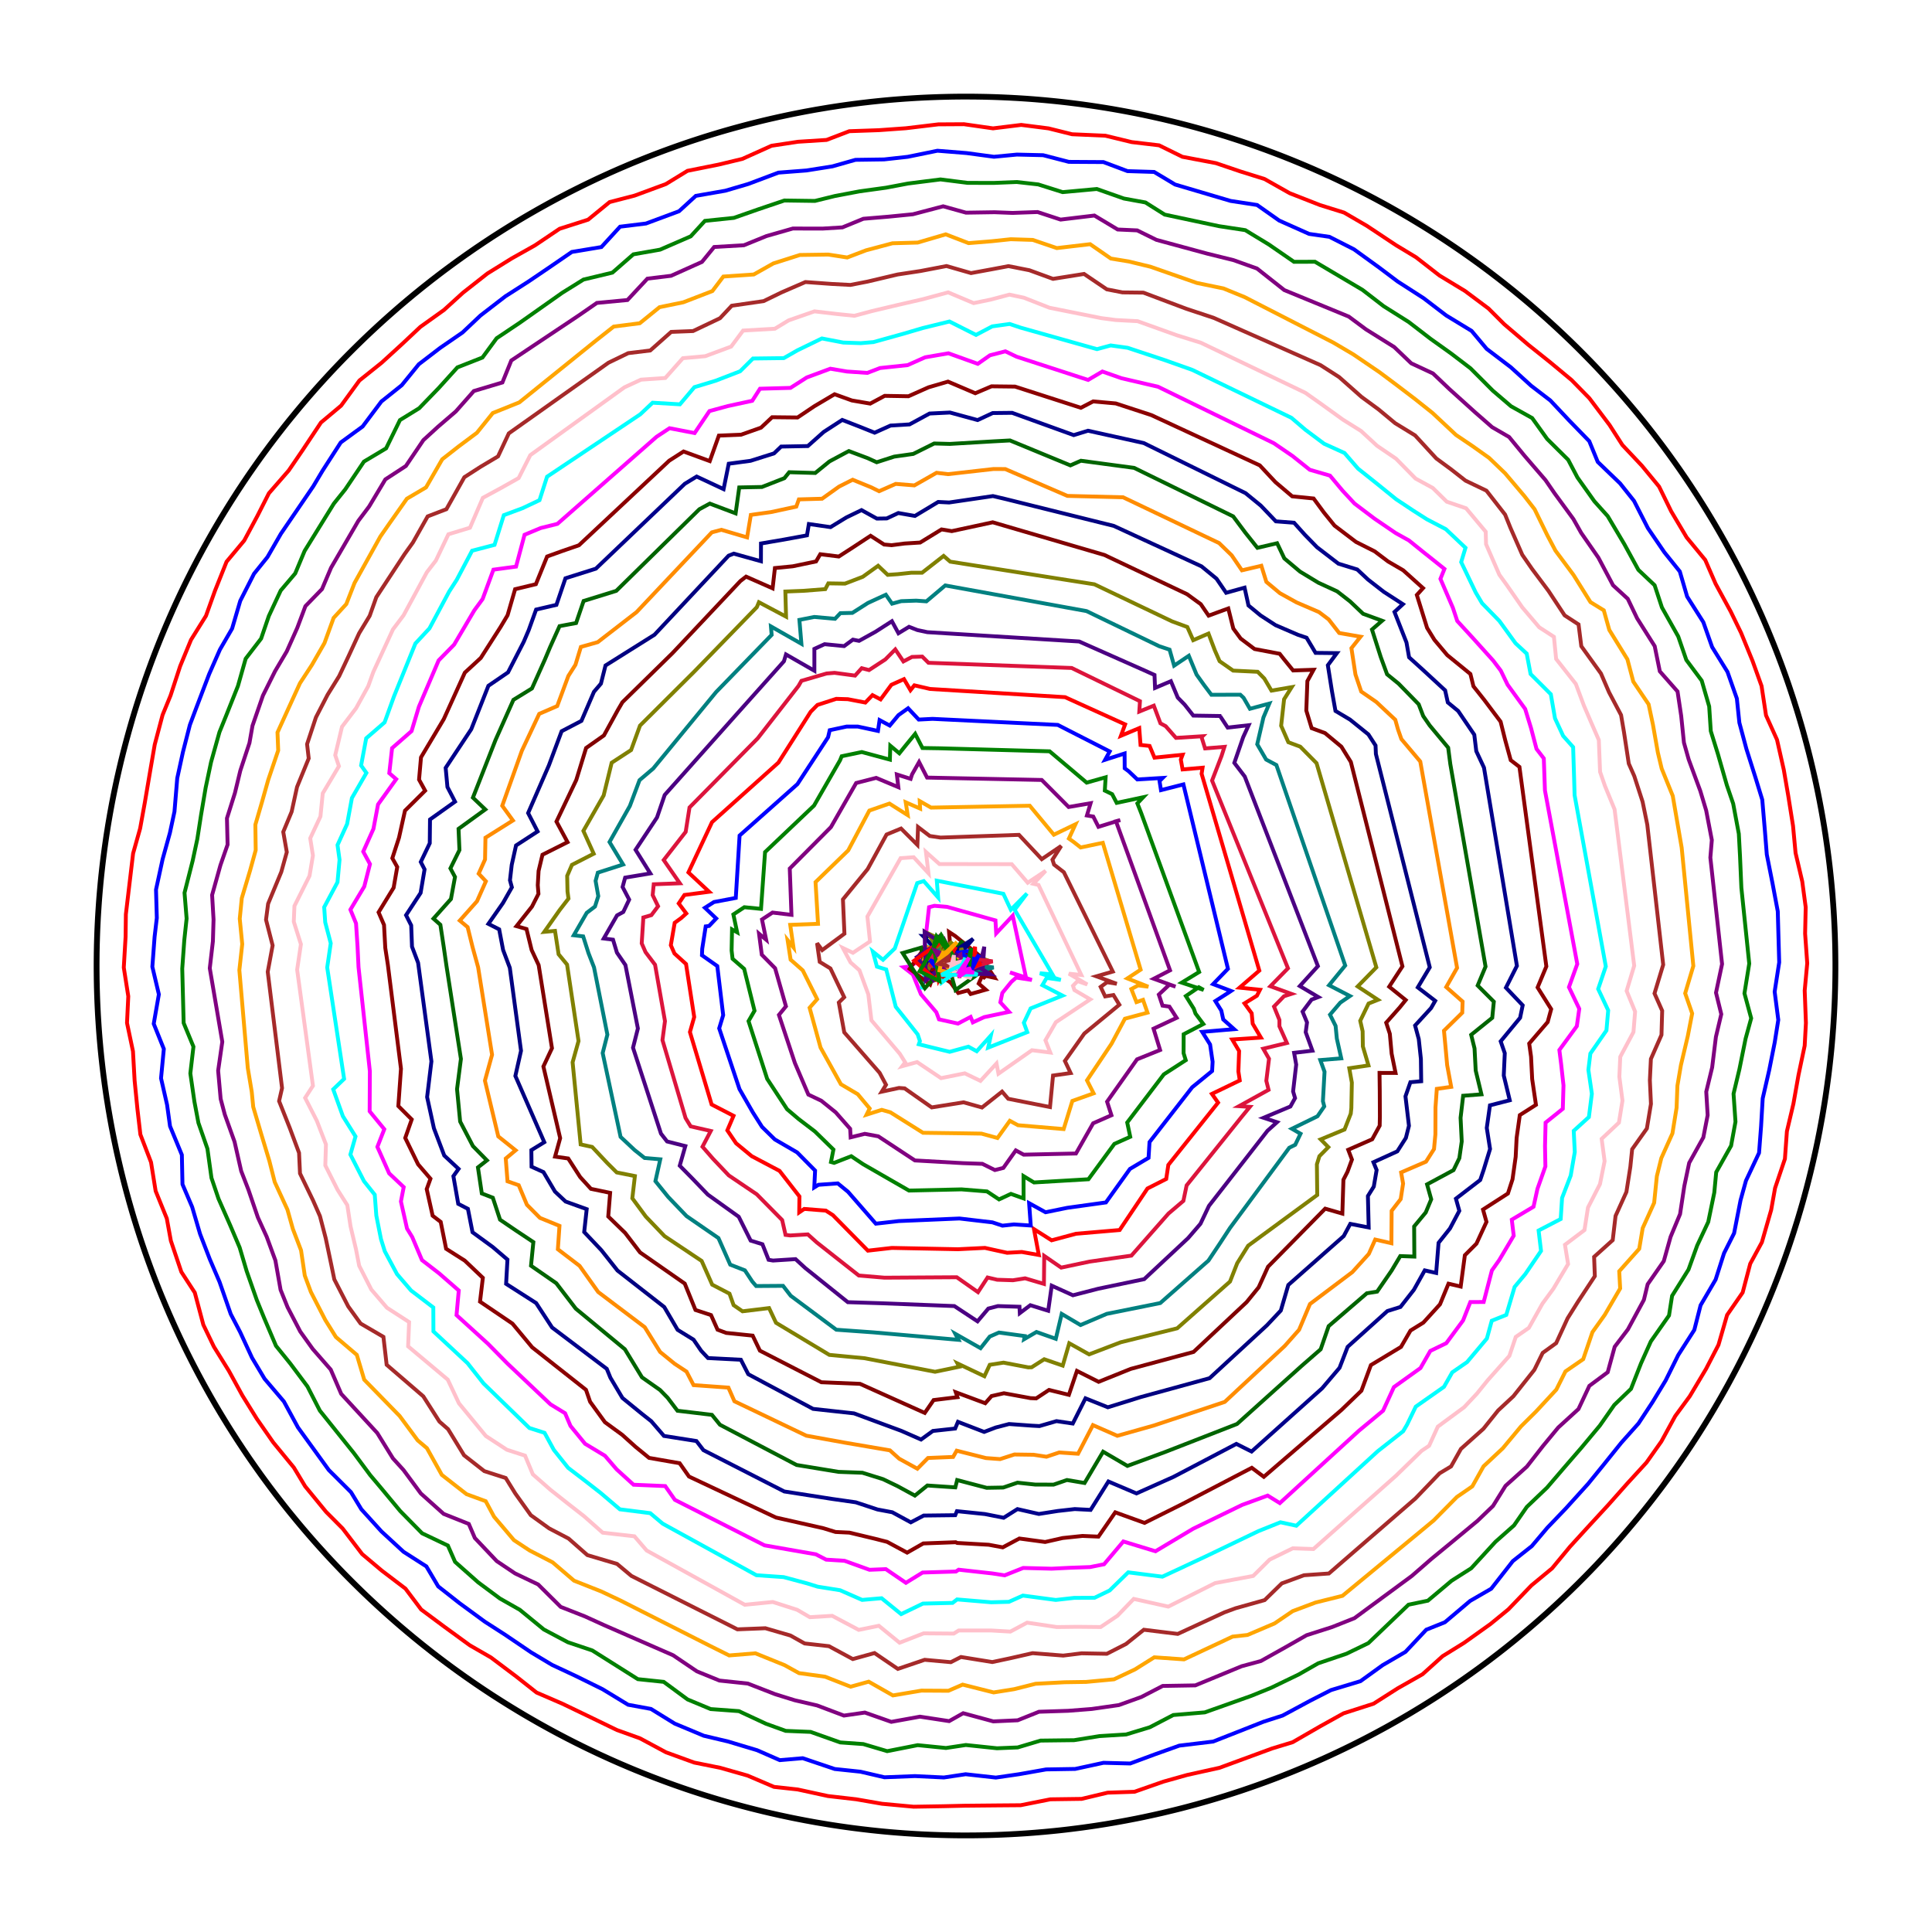 <?xml version="1.0" encoding="UTF-8"?>
<svg width="1000" height="1000" xmlns="http://www.w3.org/2000/svg">
  <rect width="1000" height="1000" fill="white"/>
  <path d="M 950.00,500.00 L 950.00,502.00 L 949.98,504.00 L 949.96,506.00 L 949.93,508.00 L 949.89,510.00 L 949.84,512.00 L 949.78,514.00 L 949.72,516.00 L 949.64,518.00 L 949.56,520.00 L 949.46,522.00 L 949.36,524.00 L 949.25,526.00 L 949.13,528.00 L 949.00,529.99 L 948.86,531.99 L 948.71,533.98 L 948.56,535.98 L 948.39,537.97 L 948.22,539.97 L 948.04,541.96 L 947.85,543.95 L 947.65,545.94 L 947.44,547.93 L 947.22,549.92 L 947.00,551.91 L 946.76,553.90 L 946.52,555.88 L 946.26,557.87 L 946.00,559.85 L 945.73,561.84 L 945.45,563.82 L 945.16,565.80 L 944.87,567.78 L 944.56,569.75 L 944.25,571.73 L 943.92,573.70 L 943.59,575.68 L 943.25,577.65 L 942.90,579.62 L 942.54,581.59 L 942.17,583.55 L 941.80,585.52 L 941.41,587.48 L 941.02,589.45 L 940.62,591.41 L 940.21,593.36 L 939.79,595.32 L 939.36,597.28 L 938.92,599.23 L 938.48,601.18 L 938.02,603.13 L 937.56,605.07 L 937.09,607.02 L 936.61,608.96 L 936.12,610.90 L 935.62,612.84 L 935.12,614.78 L 934.60,616.71 L 934.08,618.64 L 933.55,620.57 L 933.01,622.50 L 932.46,624.42 L 931.90,626.34 L 931.33,628.26 L 930.76,630.18 L 930.18,632.09 L 929.58,634.00 L 928.98,635.91 L 928.38,637.82 L 927.76,639.72 L 927.13,641.62 L 926.50,643.52 L 925.86,645.42 L 925.21,647.31 L 924.55,649.20 L 923.88,651.09 L 923.20,652.97 L 922.52,654.85 L 921.83,656.73 L 921.12,658.60 L 920.42,660.47 L 919.70,662.34 L 918.97,664.20 L 918.24,666.07 L 917.49,667.92 L 916.74,669.78 L 915.98,671.63 L 915.22,673.48 L 914.44,675.32 L 913.66,677.16 L 912.87,679.00 L 912.07,680.84 L 911.26,682.67 L 910.44,684.49 L 909.62,686.32 L 908.78,688.14 L 907.94,689.95 L 907.10,691.76 L 906.24,693.57 L 905.37,695.38 L 904.50,697.18 L 903.62,698.97 L 902.73,700.77 L 901.83,702.56 L 900.93,704.34 L 900.02,706.12 L 899.10,707.90 L 898.17,709.67 L 897.23,711.44 L 896.29,713.20 L 895.34,714.96 L 894.38,716.72 L 893.41,718.47 L 892.43,720.22 L 891.45,721.96 L 890.46,723.70 L 889.46,725.43 L 888.45,727.16 L 887.44,728.89 L 886.42,730.61 L 885.39,732.32 L 884.35,734.04 L 883.31,735.74 L 882.26,737.44 L 881.20,739.14 L 880.13,740.83 L 879.06,742.52 L 877.97,744.21 L 876.88,745.88 L 875.79,747.56 L 874.68,749.23 L 873.57,750.89 L 872.45,752.55 L 871.32,754.20 L 870.19,755.85 L 869.05,757.49 L 867.90,759.13 L 866.74,760.77 L 865.58,762.39 L 864.41,764.02 L 863.23,765.64 L 862.05,767.25 L 860.86,768.86 L 859.66,770.46 L 858.45,772.05 L 857.24,773.64 L 856.02,775.23 L 854.79,776.81 L 853.56,778.39 L 852.31,779.96 L 851.07,781.52 L 849.81,783.08 L 848.55,784.63 L 847.28,786.18 L 846.00,787.72 L 844.72,789.25 L 843.43,790.78 L 842.13,792.31 L 840.83,793.83 L 839.52,795.34 L 838.20,796.85 L 836.88,798.35 L 835.55,799.84 L 834.21,801.33 L 832.87,802.81 L 831.52,804.29 L 830.16,805.76 L 828.80,807.23 L 827.43,808.69 L 826.06,810.14 L 824.67,811.59 L 823.29,813.03 L 821.89,814.46 L 820.49,815.89 L 819.08,817.31 L 817.67,818.73 L 816.25,820.14 L 814.82,821.54 L 813.39,822.94 L 811.95,824.33 L 810.50,825.71 L 809.05,827.09 L 807.59,828.46 L 806.13,829.82 L 804.66,831.18 L 803.18,832.53 L 801.70,833.88 L 800.22,835.22 L 798.72,836.55 L 797.22,837.87 L 795.72,839.19 L 794.21,840.50 L 792.69,841.81 L 791.17,843.11 L 789.64,844.40 L 788.10,845.68 L 786.56,846.96 L 785.02,848.23 L 783.47,849.50 L 781.91,850.75 L 780.35,852.00 L 778.78,853.25 L 777.21,854.48 L 775.63,855.71 L 774.04,856.93 L 772.45,858.15 L 770.86,859.36 L 769.26,860.56 L 767.65,861.75 L 766.04,862.94 L 764.42,864.12 L 762.80,865.29 L 761.17,866.45 L 759.54,867.61 L 757.90,868.76 L 756.26,869.91 L 754.61,871.04 L 752.96,872.17 L 751.30,873.29 L 749.64,874.40 L 747.98,875.51 L 746.30,876.61 L 744.63,877.70 L 742.94,878.79 L 741.26,879.86 L 739.57,880.93 L 737.87,881.99 L 736.17,883.05 L 734.46,884.09 L 732.75,885.13 L 731.04,886.16 L 729.32,887.19 L 727.59,888.20 L 725.87,889.21 L 724.13,890.21 L 722.40,891.20 L 720.65,892.19 L 718.91,893.17 L 717.16,894.14 L 715.40,895.10 L 713.64,896.05 L 711.88,897.00 L 710.11,897.94 L 708.34,898.87 L 706.57,899.79 L 704.79,900.70 L 703.00,901.61 L 701.21,902.51 L 699.42,903.40 L 697.63,904.28 L 695.83,905.16 L 694.02,906.02 L 692.22,906.88 L 690.40,907.73 L 688.59,908.58 L 686.77,909.41 L 684.95,910.24 L 683.12,911.05 L 681.29,911.86 L 679.46,912.67 L 677.62,913.46 L 675.78,914.25 L 673.94,915.02 L 672.09,915.79 L 670.24,916.55 L 668.39,917.31 L 666.53,918.05 L 664.67,918.79 L 662.81,919.52 L 660.94,920.24 L 659.07,920.95 L 657.19,921.65 L 655.32,922.35 L 653.44,923.03 L 651.56,923.71 L 649.67,924.38 L 647.78,925.04 L 645.89,925.69 L 644.00,926.34 L 642.10,926.98 L 640.20,927.60 L 638.30,928.22 L 636.39,928.83 L 634.48,929.44 L 632.57,930.03 L 630.66,930.61 L 628.74,931.19 L 626.82,931.76 L 624.90,932.32 L 622.98,932.87 L 621.05,933.41 L 619.12,933.95 L 617.19,934.47 L 615.26,934.99 L 613.32,935.50 L 611.39,936.00 L 609.45,936.49 L 607.51,936.97 L 605.56,937.44 L 603.61,937.91 L 601.67,938.37 L 599.72,938.81 L 597.76,939.25 L 595.81,939.68 L 593.85,940.10 L 591.90,940.52 L 589.94,940.92 L 587.97,941.32 L 586.01,941.70 L 584.05,942.08 L 582.08,942.45 L 580.11,942.81 L 578.14,943.16 L 576.17,943.51 L 574.20,943.84 L 572.22,944.17 L 570.25,944.48 L 568.27,944.79 L 566.29,945.09 L 564.31,945.38 L 562.33,945.66 L 560.35,945.94 L 558.36,946.20 L 556.38,946.45 L 554.39,946.70 L 552.41,946.94 L 550.42,947.17 L 548.43,947.39 L 546.44,947.60 L 544.45,947.80 L 542.46,947.99 L 540.47,948.18 L 538.47,948.35 L 536.48,948.52 L 534.48,948.68 L 532.49,948.83 L 530.49,948.97 L 528.50,949.10 L 526.50,949.22 L 524.50,949.33 L 522.50,949.44 L 520.50,949.53 L 518.50,949.62 L 516.50,949.70 L 514.50,949.77 L 512.50,949.83 L 510.50,949.88 L 508.50,949.92 L 506.50,949.95 L 504.50,949.98 L 502.50,949.99 L 500.50,950.00 L 498.50,950.00 L 496.50,949.99 L 494.50,949.97 L 492.50,949.94 L 490.50,949.90 L 488.50,949.85 L 486.50,949.80 L 484.50,949.73 L 482.50,949.66 L 480.50,949.58 L 478.50,949.49 L 476.50,949.39 L 474.50,949.28 L 472.50,949.16 L 470.51,949.03 L 468.51,948.90 L 466.51,948.75 L 464.52,948.60 L 462.52,948.44 L 460.53,948.27 L 458.54,948.09 L 456.55,947.90 L 454.55,947.70 L 452.56,947.49 L 450.57,947.28 L 448.59,947.05 L 446.60,946.82 L 444.61,946.58 L 442.63,946.33 L 440.64,946.07 L 438.66,945.80 L 436.68,945.52 L 434.70,945.24 L 432.72,944.94 L 430.74,944.64 L 428.76,944.33 L 426.79,944.00 L 424.82,943.67 L 422.84,943.34 L 420.87,942.99 L 418.90,942.63 L 416.94,942.27 L 414.97,941.89 L 413.01,941.51 L 411.04,941.12 L 409.08,940.72 L 407.12,940.31 L 405.17,939.89 L 403.21,939.47 L 401.26,939.03 L 399.31,938.59 L 397.36,938.14 L 395.41,937.68 L 393.47,937.21 L 391.52,936.73 L 389.58,936.24 L 387.64,935.75 L 385.71,935.24 L 383.77,934.73 L 381.84,934.21 L 379.91,933.68 L 377.98,933.14 L 376.06,932.60 L 374.14,932.04 L 372.22,931.48 L 370.30,930.90 L 368.38,930.32 L 366.47,929.73 L 364.56,929.14 L 362.66,928.53 L 360.75,927.91 L 358.85,927.29 L 356.95,926.66 L 355.06,926.02 L 353.16,925.37 L 351.27,924.71 L 349.39,924.05 L 347.50,923.37 L 345.62,922.69 L 343.74,922.00 L 341.87,921.30 L 340.00,920.59 L 338.13,919.88 L 336.26,919.15 L 334.40,918.42 L 332.54,917.68 L 330.69,916.93 L 328.83,916.18 L 326.98,915.41 L 325.14,914.64 L 323.30,913.85 L 321.46,913.07 L 319.62,912.27 L 317.79,911.46 L 315.96,910.65 L 314.14,909.82 L 312.32,908.99 L 310.50,908.16 L 308.69,907.31 L 306.88,906.45 L 305.07,905.59 L 303.27,904.72 L 301.47,903.84 L 299.68,902.95 L 297.89,902.06 L 296.11,901.16 L 294.32,900.25 L 292.55,899.33 L 290.77,898.40 L 289.00,897.47 L 287.24,896.53 L 285.48,895.58 L 283.72,894.62 L 281.97,893.65 L 280.22,892.68 L 278.47,891.70 L 276.74,890.71 L 275.00,889.71 L 273.27,888.71 L 271.54,887.70 L 269.82,886.68 L 268.10,885.65 L 266.39,884.61 L 264.68,883.57 L 262.98,882.52 L 261.28,881.46 L 259.59,880.40 L 257.90,879.32 L 256.21,878.24 L 254.53,877.16 L 252.86,876.06 L 251.19,874.96 L 249.53,873.85 L 247.87,872.73 L 246.21,871.61 L 244.56,870.47 L 242.92,869.33 L 241.28,868.19 L 239.64,867.03 L 238.01,865.87 L 236.39,864.70 L 234.77,863.53 L 233.15,862.34 L 231.55,861.15 L 229.94,859.96 L 228.34,858.75 L 226.75,857.54 L 225.17,856.32 L 223.58,855.10 L 222.01,853.86 L 220.44,852.62 L 218.87,851.38 L 217.31,850.12 L 215.76,848.86 L 214.21,847.60 L 212.67,846.32 L 211.13,845.04 L 209.60,843.75 L 208.07,842.46 L 206.55,841.16 L 205.04,839.85 L 203.53,838.53 L 202.03,837.21 L 200.53,835.88 L 199.04,834.55 L 197.56,833.21 L 196.08,831.86 L 194.60,830.50 L 193.14,829.14 L 191.68,827.78 L 190.22,826.40 L 188.77,825.02 L 187.33,823.63 L 185.90,822.24 L 184.47,820.84 L 183.04,819.43 L 181.63,818.02 L 180.21,816.60 L 178.81,815.18 L 177.41,813.75 L 176.02,812.31 L 174.63,810.86 L 173.25,809.41 L 171.88,807.96 L 170.52,806.50 L 169.16,805.03 L 167.80,803.55 L 166.46,802.07 L 165.12,800.59 L 163.78,799.10 L 162.46,797.60 L 161.14,796.09 L 159.82,794.58 L 158.52,793.07 L 157.22,791.55 L 155.92,790.02 L 154.64,788.49 L 153.36,786.95 L 152.09,785.40 L 150.82,783.85 L 149.56,782.30 L 148.31,780.74 L 147.06,779.17 L 145.83,777.60 L 144.60,776.02 L 143.37,774.44 L 142.16,772.85 L 140.95,771.26 L 139.74,769.66 L 138.55,768.05 L 137.36,766.44 L 136.18,764.83 L 135.00,763.21 L 133.84,761.58 L 132.68,759.95 L 131.53,758.31 L 130.38,756.67 L 129.24,755.03 L 128.11,753.38 L 126.99,751.72 L 125.87,750.06 L 124.77,748.39 L 123.66,746.72 L 122.57,745.05 L 121.49,743.36 L 120.41,741.68 L 119.34,739.99 L 118.27,738.29 L 117.22,736.59 L 116.17,734.89 L 115.13,733.18 L 114.09,731.47 L 113.07,729.75 L 112.05,728.03 L 111.04,726.30 L 110.04,724.57 L 109.04,722.83 L 108.06,721.09 L 107.08,719.34 L 106.11,717.60 L 105.14,715.84 L 104.19,714.08 L 103.24,712.32 L 102.30,710.56 L 101.37,708.78 L 100.44,707.01 L 99.53,705.23 L 98.62,703.45 L 97.72,701.66 L 96.82,699.87 L 95.94,698.08 L 95.06,696.28 L 94.19,694.47 L 93.33,692.67 L 92.48,690.86 L 91.63,689.04 L 90.80,687.23 L 89.97,685.40 L 89.15,683.58 L 88.34,681.75 L 87.53,679.92 L 86.74,678.08 L 85.95,676.24 L 85.17,674.40 L 84.40,672.55 L 83.63,670.70 L 82.88,668.85 L 82.13,666.99 L 81.39,665.13 L 80.66,663.27 L 79.94,661.41 L 79.23,659.54 L 78.52,657.66 L 77.83,655.79 L 77.14,653.91 L 76.46,652.03 L 75.79,650.14 L 75.12,648.25 L 74.47,646.36 L 73.82,644.47 L 73.18,642.57 L 72.55,640.67 L 71.93,638.77 L 71.32,636.87 L 70.71,634.96 L 70.12,633.05 L 69.53,631.14 L 68.95,629.22 L 68.38,627.30 L 67.82,625.38 L 67.27,623.46 L 66.72,621.53 L 66.19,619.61 L 65.66,617.68 L 65.14,615.74 L 64.63,613.81 L 64.13,611.87 L 63.63,609.93 L 63.15,607.99 L 62.67,606.05 L 62.21,604.10 L 61.75,602.15 L 61.30,600.20 L 60.86,598.25 L 60.42,596.30 L 60.00,594.34 L 59.59,592.39 L 59.18,590.43 L 58.78,588.47 L 58.39,586.50 L 58.01,584.54 L 57.64,582.57 L 57.28,580.60 L 56.92,578.63 L 56.58,576.66 L 56.24,574.69 L 55.91,572.72 L 55.60,570.74 L 55.28,568.76 L 54.98,566.79 L 54.69,564.81 L 54.41,562.83 L 54.13,560.84 L 53.87,558.86 L 53.61,556.88 L 53.36,554.89 L 53.12,552.90 L 52.89,550.92 L 52.67,548.93 L 52.45,546.94 L 52.25,544.95 L 52.05,542.96 L 51.87,540.96 L 51.69,538.97 L 51.52,536.98 L 51.36,534.98 L 51.21,532.99 L 51.07,530.99 L 50.94,528.99 L 50.81,527.00 L 50.69,525.00 L 50.59,523.00 L 50.49,521.00 L 50.40,519.00 L 50.32,517.00 L 50.25,515.00 L 50.19,513.00 L 50.13,511.00 L 50.09,509.00 L 50.05,507.00 L 50.03,505.00 L 50.01,503.00 L 50.00,501.00 L 50.00,499.00 L 50.01,497.00 L 50.03,495.00 L 50.05,493.00 L 50.09,491.00 L 50.13,489.00 L 50.19,487.00 L 50.25,485.00 L 50.32,483.00 L 50.40,481.00 L 50.49,479.00 L 50.59,477.00 L 50.69,475.00 L 50.81,473.00 L 50.94,471.01 L 51.07,469.01 L 51.21,467.01 L 51.36,465.02 L 51.52,463.02 L 51.69,461.03 L 51.87,459.04 L 52.05,457.04 L 52.25,455.05 L 52.45,453.06 L 52.67,451.07 L 52.89,449.08 L 53.12,447.10 L 53.36,445.11 L 53.61,443.12 L 53.87,441.14 L 54.13,439.16 L 54.41,437.17 L 54.69,435.19 L 54.98,433.21 L 55.28,431.24 L 55.60,429.26 L 55.91,427.28 L 56.24,425.31 L 56.58,423.34 L 56.92,421.37 L 57.28,419.40 L 57.64,417.43 L 58.01,415.46 L 58.39,413.50 L 58.78,411.53 L 59.18,409.57 L 59.59,407.61 L 60.00,405.66 L 60.42,403.70 L 60.86,401.75 L 61.30,399.80 L 61.75,397.85 L 62.21,395.90 L 62.67,393.95 L 63.15,392.01 L 63.63,390.07 L 64.13,388.13 L 64.63,386.19 L 65.14,384.26 L 65.66,382.32 L 66.19,380.39 L 66.72,378.47 L 67.27,376.54 L 67.82,374.62 L 68.38,372.70 L 68.95,370.78 L 69.53,368.86 L 70.12,366.95 L 70.71,365.04 L 71.32,363.13 L 71.93,361.23 L 72.55,359.33 L 73.18,357.43 L 73.82,355.53 L 74.47,353.64 L 75.12,351.75 L 75.79,349.86 L 76.46,347.97 L 77.14,346.09 L 77.83,344.21 L 78.52,342.34 L 79.23,340.46 L 79.94,338.59 L 80.66,336.73 L 81.39,334.87 L 82.13,333.01 L 82.88,331.15 L 83.63,329.30 L 84.40,327.45 L 85.17,325.60 L 85.95,323.76 L 86.74,321.92 L 87.53,320.08 L 88.34,318.25 L 89.15,316.42 L 89.97,314.60 L 90.80,312.77 L 91.63,310.96 L 92.48,309.14 L 93.33,307.33 L 94.19,305.53 L 95.06,303.72 L 95.94,301.92 L 96.82,300.13 L 97.72,298.34 L 98.62,296.55 L 99.53,294.77 L 100.44,292.99 L 101.37,291.22 L 102.30,289.44 L 103.24,287.68 L 104.19,285.92 L 105.14,284.16 L 106.11,282.40 L 107.08,280.66 L 108.06,278.91 L 109.04,277.17 L 110.04,275.43 L 111.04,273.70 L 112.05,271.97 L 113.07,270.25 L 114.09,268.53 L 115.13,266.82 L 116.17,265.11 L 117.22,263.41 L 118.27,261.71 L 119.34,260.01 L 120.41,258.32 L 121.49,256.64 L 122.57,254.95 L 123.66,253.28 L 124.77,251.61 L 125.87,249.94 L 126.99,248.28 L 128.11,246.62 L 129.24,244.97 L 130.38,243.33 L 131.53,241.69 L 132.68,240.05 L 133.84,238.42 L 135.00,236.79 L 136.18,235.17 L 137.36,233.56 L 138.55,231.95 L 139.74,230.34 L 140.95,228.74 L 142.16,227.15 L 143.37,225.56 L 144.60,223.98 L 145.83,222.40 L 147.06,220.83 L 148.31,219.26 L 149.56,217.70 L 150.82,216.15 L 152.09,214.60 L 153.36,213.05 L 154.64,211.51 L 155.92,209.98 L 157.22,208.45 L 158.52,206.93 L 159.82,205.42 L 161.14,203.91 L 162.46,202.40 L 163.78,200.90 L 165.12,199.41 L 166.46,197.93 L 167.80,196.45 L 169.16,194.97 L 170.52,193.50 L 171.88,192.04 L 173.25,190.59 L 174.63,189.14 L 176.02,187.69 L 177.41,186.25 L 178.81,184.82 L 180.21,183.40 L 181.63,181.98 L 183.04,180.57 L 184.47,179.16 L 185.90,177.76 L 187.33,176.37 L 188.77,174.98 L 190.22,173.60 L 191.68,172.22 L 193.14,170.86 L 194.60,169.50 L 196.08,168.14 L 197.56,166.79 L 199.04,165.45 L 200.53,164.12 L 202.03,162.79 L 203.53,161.47 L 205.04,160.15 L 206.55,158.84 L 208.07,157.54 L 209.60,156.25 L 211.13,154.96 L 212.67,153.68 L 214.21,152.40 L 215.76,151.14 L 217.31,149.88 L 218.87,148.62 L 220.44,147.38 L 222.01,146.14 L 223.58,144.90 L 225.17,143.68 L 226.75,142.46 L 228.34,141.25 L 229.94,140.04 L 231.55,138.85 L 233.15,137.66 L 234.77,136.47 L 236.39,135.30 L 238.01,134.13 L 239.64,132.97 L 241.28,131.81 L 242.92,130.67 L 244.56,129.53 L 246.21,128.39 L 247.87,127.27 L 249.53,126.15 L 251.19,125.04 L 252.86,123.94 L 254.53,122.84 L 256.21,121.76 L 257.90,120.68 L 259.59,119.60 L 261.28,118.54 L 262.98,117.48 L 264.68,116.43 L 266.39,115.39 L 268.10,114.35 L 269.82,113.32 L 271.54,112.30 L 273.27,111.29 L 275.00,110.29 L 276.74,109.29 L 278.47,108.30 L 280.22,107.32 L 281.97,106.35 L 283.72,105.38 L 285.48,104.42 L 287.24,103.47 L 289.00,102.53 L 290.77,101.60 L 292.55,100.67 L 294.32,99.75 L 296.11,98.84 L 297.89,97.94 L 299.68,97.05 L 301.47,96.16 L 303.27,95.28 L 305.07,94.41 L 306.88,93.55 L 308.69,92.69 L 310.50,91.84 L 312.32,91.01 L 314.14,90.18 L 315.96,89.35 L 317.79,88.54 L 319.62,87.73 L 321.46,86.93 L 323.30,86.15 L 325.14,85.36 L 326.98,84.59 L 328.83,83.82 L 330.69,83.07 L 332.54,82.32 L 334.40,81.58 L 336.26,80.85 L 338.13,80.12 L 340.00,79.41 L 341.87,78.70 L 343.74,78.00 L 345.62,77.31 L 347.50,76.63 L 349.39,75.95 L 351.27,75.29 L 353.16,74.63 L 355.06,73.98 L 356.95,73.34 L 358.85,72.71 L 360.75,72.09 L 362.66,71.47 L 364.56,70.86 L 366.47,70.27 L 368.38,69.68 L 370.30,69.10 L 372.22,68.52 L 374.14,67.96 L 376.06,67.40 L 377.98,66.86 L 379.91,66.32 L 381.84,65.79 L 383.77,65.27 L 385.71,64.76 L 387.64,64.25 L 389.58,63.76 L 391.52,63.27 L 393.47,62.79 L 395.41,62.32 L 397.36,61.86 L 399.31,61.41 L 401.26,60.97 L 403.21,60.53 L 405.17,60.11 L 407.12,59.69 L 409.08,59.28 L 411.04,58.88 L 413.01,58.49 L 414.97,58.11 L 416.94,57.73 L 418.90,57.37 L 420.87,57.01 L 422.84,56.66 L 424.82,56.33 L 426.79,56.00 L 428.76,55.67 L 430.74,55.36 L 432.72,55.06 L 434.70,54.76 L 436.68,54.48 L 438.66,54.20 L 440.64,53.93 L 442.63,53.67 L 444.61,53.42 L 446.60,53.18 L 448.59,52.95 L 450.57,52.72 L 452.56,52.51 L 454.55,52.30 L 456.55,52.10 L 458.54,51.91 L 460.53,51.73 L 462.52,51.56 L 464.52,51.40 L 466.51,51.25 L 468.51,51.10 L 470.51,50.97 L 472.50,50.84 L 474.50,50.72 L 476.50,50.61 L 478.50,50.51 L 480.50,50.42 L 482.50,50.34 L 484.50,50.27 L 486.50,50.20 L 488.50,50.15 L 490.50,50.10 L 492.50,50.06 L 494.50,50.03 L 496.50,50.01 L 498.50,50.00 L 500.50,50.00 L 502.50,50.01 L 504.50,50.02 L 506.50,50.05 L 508.50,50.08 L 510.50,50.12 L 512.50,50.17 L 514.50,50.23 L 516.50,50.30 L 518.50,50.38 L 520.50,50.47 L 522.50,50.56 L 524.50,50.67 L 526.50,50.78 L 528.50,50.90 L 530.49,51.03 L 532.49,51.17 L 534.48,51.32 L 536.48,51.48 L 538.47,51.65 L 540.47,51.82 L 542.46,52.01 L 544.45,52.20 L 546.44,52.40 L 548.43,52.61 L 550.42,52.83 L 552.41,53.06 L 554.39,53.30 L 556.38,53.55 L 558.36,53.80 L 560.35,54.06 L 562.33,54.34 L 564.31,54.62 L 566.29,54.91 L 568.27,55.21 L 570.25,55.52 L 572.22,55.83 L 574.20,56.16 L 576.17,56.49 L 578.14,56.84 L 580.11,57.19 L 582.08,57.55 L 584.05,57.92 L 586.01,58.30 L 587.97,58.68 L 589.94,59.08 L 591.90,59.48 L 593.85,59.90 L 595.81,60.32 L 597.76,60.75 L 599.72,61.19 L 601.67,61.63 L 603.61,62.09 L 605.56,62.56 L 607.51,63.03 L 609.45,63.51 L 611.39,64.00 L 613.32,64.50 L 615.26,65.01 L 617.19,65.53 L 619.12,66.05 L 621.05,66.59 L 622.98,67.13 L 624.90,67.68 L 626.82,68.24 L 628.74,68.81 L 630.66,69.39 L 632.57,69.97 L 634.48,70.56 L 636.39,71.17 L 638.30,71.78 L 640.20,72.40 L 642.10,73.02 L 644.00,73.66 L 645.89,74.31 L 647.78,74.96 L 649.67,75.62 L 651.56,76.29 L 653.44,76.97 L 655.32,77.65 L 657.19,78.35 L 659.07,79.05 L 660.94,79.76 L 662.81,80.48 L 664.67,81.21 L 666.53,81.95 L 668.39,82.69 L 670.24,83.45 L 672.09,84.21 L 673.94,84.98 L 675.78,85.75 L 677.62,86.54 L 679.46,87.33 L 681.29,88.14 L 683.12,88.95 L 684.95,89.76 L 686.77,90.59 L 688.59,91.42 L 690.40,92.27 L 692.22,93.12 L 694.02,93.98 L 695.83,94.84 L 697.63,95.72 L 699.42,96.60 L 701.21,97.49 L 703.00,98.39 L 704.79,99.30 L 706.57,100.21 L 708.34,101.13 L 710.11,102.06 L 711.88,103.00 L 713.64,103.95 L 715.40,104.90 L 717.16,105.86 L 718.91,106.83 L 720.65,107.81 L 722.40,108.80 L 724.13,109.79 L 725.87,110.79 L 727.59,111.80 L 729.32,112.81 L 731.04,113.84 L 732.75,114.87 L 734.46,115.91 L 736.17,116.95 L 737.87,118.01 L 739.57,119.07 L 741.26,120.14 L 742.94,121.21 L 744.63,122.30 L 746.30,123.39 L 747.98,124.49 L 749.64,125.60 L 751.30,126.71 L 752.96,127.83 L 754.61,128.96 L 756.26,130.09 L 757.90,131.24 L 759.54,132.39 L 761.17,133.55 L 762.80,134.71 L 764.42,135.88 L 766.04,137.06 L 767.65,138.25 L 769.26,139.44 L 770.86,140.64 L 772.45,141.85 L 774.04,143.07 L 775.63,144.29 L 777.21,145.52 L 778.78,146.75 L 780.35,148.00 L 781.91,149.25 L 783.47,150.50 L 785.02,151.77 L 786.56,153.04 L 788.10,154.32 L 789.64,155.60 L 791.17,156.89 L 792.69,158.19 L 794.21,159.50 L 795.72,160.81 L 797.22,162.13 L 798.72,163.45 L 800.22,164.78 L 801.70,166.12 L 803.18,167.47 L 804.66,168.82 L 806.13,170.18 L 807.59,171.54 L 809.05,172.91 L 810.50,174.29 L 811.95,175.67 L 813.39,177.06 L 814.82,178.46 L 816.25,179.86 L 817.67,181.27 L 819.08,182.69 L 820.49,184.11 L 821.89,185.54 L 823.29,186.97 L 824.67,188.41 L 826.06,189.86 L 827.43,191.31 L 828.80,192.77 L 830.16,194.24 L 831.52,195.71 L 832.87,197.19 L 834.21,198.67 L 835.55,200.16 L 836.88,201.65 L 838.20,203.15 L 839.52,204.66 L 840.83,206.17 L 842.13,207.69 L 843.43,209.22 L 844.72,210.75 L 846.00,212.28 L 847.28,213.82 L 848.55,215.37 L 849.81,216.92 L 851.07,218.48 L 852.31,220.04 L 853.56,221.61 L 854.79,223.19 L 856.02,224.77 L 857.24,226.36 L 858.45,227.95 L 859.66,229.54 L 860.86,231.14 L 862.05,232.75 L 863.23,234.36 L 864.41,235.98 L 865.58,237.61 L 866.74,239.23 L 867.90,240.87 L 869.05,242.51 L 870.19,244.15 L 871.32,245.80 L 872.45,247.45 L 873.57,249.11 L 874.68,250.77 L 875.79,252.44 L 876.88,254.12 L 877.97,255.79 L 879.06,257.48 L 880.13,259.17 L 881.20,260.86 L 882.26,262.56 L 883.31,264.26 L 884.35,265.96 L 885.39,267.68 L 886.42,269.39 L 887.44,271.11 L 888.45,272.84 L 889.46,274.57 L 890.46,276.30 L 891.45,278.04 L 892.43,279.78 L 893.41,281.53 L 894.38,283.28 L 895.34,285.04 L 896.29,286.80 L 897.23,288.56 L 898.17,290.33 L 899.10,292.10 L 900.02,293.88 L 900.93,295.66 L 901.83,297.44 L 902.73,299.23 L 903.62,301.03 L 904.50,302.82 L 905.37,304.62 L 906.24,306.43 L 907.10,308.24 L 907.94,310.05 L 908.78,311.86 L 909.62,313.68 L 910.44,315.51 L 911.26,317.33 L 912.07,319.16 L 912.87,321.00 L 913.66,322.84 L 914.44,324.68 L 915.22,326.52 L 915.98,328.37 L 916.74,330.22 L 917.49,332.08 L 918.24,333.93 L 918.97,335.80 L 919.70,337.66 L 920.42,339.53 L 921.12,341.40 L 921.83,343.27 L 922.52,345.15 L 923.20,347.03 L 923.88,348.91 L 924.55,350.80 L 925.21,352.69 L 925.86,354.58 L 926.50,356.48 L 927.13,358.38 L 927.76,360.28 L 928.38,362.18 L 928.98,364.09 L 929.58,366.00 L 930.18,367.91 L 930.76,369.82 L 931.33,371.74 L 931.90,373.66 L 932.46,375.58 L 933.01,377.50 L 933.55,379.43 L 934.08,381.36 L 934.60,383.29 L 935.12,385.22 L 935.62,387.16 L 936.12,389.10 L 936.61,391.04 L 937.09,392.98 L 937.56,394.93 L 938.02,396.87 L 938.48,398.82 L 938.92,400.77 L 939.36,402.72 L 939.79,404.68 L 940.21,406.64 L 940.62,408.59 L 941.02,410.55 L 941.41,412.52 L 941.80,414.48 L 942.17,416.45 L 942.54,418.41 L 942.90,420.38 L 943.25,422.35 L 943.59,424.32 L 943.92,426.30 L 944.25,428.27 L 944.56,430.25 L 944.87,432.22 L 945.16,434.20 L 945.45,436.18 L 945.73,438.16 L 946.00,440.15 L 946.26,442.13 L 946.52,444.12 L 946.76,446.10 L 947.00,448.09 L 947.22,450.08 L 947.44,452.07 L 947.65,454.06 L 947.85,456.05 L 948.04,458.04 L 948.22,460.03 L 948.39,462.03 L 948.56,464.02 L 948.71,466.02 L 948.86,468.01 L 949.00,470.01 L 949.13,472.00 L 949.25,474.00 L 949.36,476.00 L 949.46,478.00 L 949.56,480.00 L 949.64,482.00 L 949.72,484.00 L 949.78,486.00 L 949.84,488.00 L 949.89,490.00 L 949.93,492.00 L 949.96,494.00 L 949.98,496.00 L 950.00,498.00 Z" fill="none" stroke="black" stroke-width="3"/>
<path d="M 935.42,498.58 L 934.11,512.71 L 934.74,529.52 L 934.10,541.25 L 930.90,556.45 L 928.28,571.26 L 924.90,585.56 L 923.87,599.83 L 918.77,614.95 L 916.77,626.21 L 911.95,642.99 L 905.92,654.09 L 902.00,668.99 L 893.94,680.65 L 889.48,696.11 L 883.08,708.49 L 874.63,722.68 L 867.09,732.96 L 859.93,746.08 L 852.21,757.01 L 842.38,767.74 L 832.41,778.98 L 821.81,790.49 L 812.65,800.53 L 803.35,811.77 L 792.69,820.58 L 780.76,832.98 L 771.45,840.60 L 757.74,850.38 L 746.71,857.21 L 736.31,866.58 L 723.51,873.84 L 710.95,881.83 L 695.42,886.82 L 683.50,893.44 L 669.06,901.77 L 658.51,904.98 L 643.32,910.56 L 631.24,915.00 L 614.45,918.72 L 602.23,922.15 L 587.19,927.42 L 573.33,927.88 L 559.83,931.10 L 543.67,931.32 L 528.30,934.38 L 516.83,934.47 L 499.17,934.64 L 488.43,934.89 L 472.90,935.15 L 456.53,933.63 L 443.17,931.31 L 428.53,929.63 L 412.84,926.22 L 400.64,924.89 L 386.91,919.03 L 372.77,915.01 L 359.30,912.30 L 344.72,906.99 L 331.29,899.77 L 319.36,895.48 L 305.46,888.75 L 291.13,881.86 L 277.72,876.06 L 267.11,867.68 L 254.09,857.89 L 243.18,851.61 L 230.03,842.03 L 217.99,833.08 L 209.87,822.28 L 197.68,813.00 L 187.46,804.40 L 177.34,791.14 L 168.76,782.52 L 157.93,769.30 L 152.08,759.57 L 141.42,746.58 L 132.97,734.43 L 125.48,722.36 L 118.43,709.50 L 110.71,697.06 L 105.25,685.71 L 100.83,669.08 L 93.86,658.34 L 88.43,642.21 L 86.33,630.67 L 80.56,616.47 L 78.17,601.58 L 72.66,587.21 L 71.13,574.01 L 69.68,559.34 L 68.83,544.17 L 65.74,529.48 L 66.40,515.68 L 64.07,500.81 L 65.01,484.83 L 65.15,473.24 L 67.00,457.63 L 68.89,441.75 L 72.53,428.81 L 74.90,415.76 L 77.85,398.37 L 80.09,385.39 L 84.15,370.06 L 88.29,359.97 L 93.24,344.83 L 98.86,331.18 L 106.62,318.74 L 111.29,305.72 L 117.27,290.74 L 126.39,279.81 L 133.19,267.12 L 139.18,255.32 L 149.46,243.50 L 156.60,233.04 L 166.13,218.70 L 176.56,209.96 L 186.02,196.96 L 197.54,187.74 L 207.92,178.26 L 217.56,169.21 L 229.82,160.43 L 239.61,151.53 L 252.29,141.56 L 264.86,133.76 L 276.94,126.97 L 289.65,118.41 L 304.40,113.70 L 315.54,104.59 L 328.48,101.24 L 344.67,95.26 L 355.84,88.42 L 371.92,85.20 L 384.25,82.24 L 399.36,75.44 L 413.07,73.37 L 427.81,72.43 L 439.61,67.91 L 454.89,67.38 L 468.88,66.38 L 485.66,64.37 L 498.95,64.29 L 513.99,66.44 L 528.58,64.65 L 542.74,66.46 L 554.93,69.49 L 572.14,70.24 L 585.77,73.55 L 599.94,75.22 L 612.01,81.16 L 629.36,84.44 L 642.03,88.74 L 654.52,92.65 L 667.57,100.01 L 683.19,106.13 L 695.70,110.04 L 707.47,116.88 L 722.51,126.87 L 732.93,133.16 L 745.09,142.62 L 758.26,150.59 L 770.42,159.67 L 778.56,167.79 L 791.14,178.54 L 802.46,187.58 L 813.44,196.71 L 822.64,206.10 L 833.10,219.98 L 839.74,230.33 L 849.86,241.08 L 858.74,251.86 L 864.99,264.64 L 873.02,278.17 L 882.63,289.84 L 887.99,302.17 L 895.79,316.49 L 901.19,327.59 L 907.12,342.11 L 911.78,355.07 L 914.09,370.27 L 919.78,382.89 L 923.29,398.46 L 925.59,411.87 L 928.07,427.47 L 929.38,441.50 L 932.84,456.25 L 934.63,469.59 L 934.32,483.24 Z" fill="none" stroke="red" stroke-width="2"/>
<path d="M 920.91,498.12 L 918.56,513.31 L 920.44,527.91 L 918.59,539.55 L 915.74,553.89 L 912.37,568.56 L 911.52,583.13 L 910.48,596.73 L 903.71,611.13 L 900.91,621.22 L 897.57,638.31 L 892.36,648.66 L 888.00,662.32 L 880.22,675.61 L 876.97,688.38 L 868.66,701.36 L 862.14,714.52 L 855.38,725.68 L 848.07,736.79 L 839.19,746.74 L 829.80,758.43 L 821.97,768.06 L 810.42,780.82 L 800.92,790.73 L 792.87,800.25 L 783.04,808.02 L 771.85,822.32 L 760.92,828.64 L 747.88,839.67 L 738.24,843.52 L 727.44,855.02 L 715.68,861.87 L 704.20,870.16 L 688.95,874.78 L 678.34,880.19 L 663.90,887.96 L 654.03,891.15 L 627.91,901.43 L 610.42,903.53 L 597.94,907.98 L 584.99,912.78 L 571.18,912.42 L 556.50,915.60 L 541.47,915.85 L 527.45,918.33 L 515.45,920.07 L 499.82,918.34 L 488.56,920.02 L 473.58,919.30 L 457.79,919.92 L 445.38,917.03 L 432.06,915.63 L 415.49,910.04 L 403.61,911.05 L 391.88,905.91 L 376.93,901.42 L 364.28,898.42 L 349.23,892.13 L 336.93,884.54 L 325.10,882.37 L 311.89,874.33 L 298.23,867.59 L 285.72,861.73 L 274.81,855.20 L 261.17,845.96 L 250.94,839.38 L 237.98,829.89 L 226.81,821.11 L 220.69,810.77 L 208.86,803.20 L 197.46,792.69 L 187.04,781.21 L 181.67,772.34 L 170.17,760.87 L 154.23,738.84 L 146.96,725.45 L 136.94,713.66 L 130.45,702.79 L 124.28,689.44 L 119.42,680.13 L 113.65,663.55 L 108.58,651.73 L 103.56,638.71 L 99.46,624.73 L 94.45,612.99 L 94.13,597.76 L 88.01,582.93 L 86.48,571.84 L 83.35,558.11 L 84.80,542.94 L 79.57,529.91 L 82.23,514.68 L 78.86,500.40 L 80.02,484.88 L 81.17,475.13 L 80.75,460.48 L 84.16,444.75 L 87.95,431.08 L 90.31,420.08 L 91.74,402.80 L 94.68,389.29 L 98.28,375.23 L 101.80,365.86 L 108.25,348.93 L 113.83,336.23 L 120.14,325.35 L 124.35,311.01 L 131.48,296.98 L 138.45,288.32 L 145.37,276.30 L 162.16,251.68 L 166.98,243.59 L 176.36,229.03 L 187.70,220.75 L 197.39,207.82 L 207.95,199.39 L 216.78,188.53 L 227.88,180.03 L 239.41,172.09 L 248.68,163.32 L 261.56,153.39 L 273.57,145.70 L 283.90,138.70 L 295.97,130.41 L 311.28,127.87 L 320.94,117.33 L 334.36,115.69 L 351.47,109.33 L 360.15,101.38 L 375.43,98.72 L 387.29,95.23 L 402.92,89.35 L 417.48,88.23 L 430.90,86.10 L 442.79,82.73 L 457.57,82.52 L 469.86,81.16 L 485.21,78.02 L 500.31,79.23 L 514.47,81.14 L 526.32,80.01 L 539.93,80.33 L 553.22,83.78 L 571.14,83.89 L 583.60,88.57 L 597.38,89.00 L 608.21,95.50 L 636.96,104.00 L 650.67,106.10 L 662.13,114.17 L 677.59,121.07 L 688.10,122.58 L 700.81,129.04 L 713.85,138.48 L 723.40,145.68 L 736.89,154.36 L 748.54,163.27 L 761.70,171.28 L 769.48,180.56 L 781.94,190.04 L 792.51,199.65 L 802.44,207.27 L 811.99,217.43 L 822.60,228.35 L 826.99,239.08 L 838.55,250.21 L 845.77,259.27 L 852.95,273.37 L 861.46,285.84 L 869.47,295.81 L 873.25,308.78 L 881.65,322.05 L 886.18,334.90 L 894.14,347.76 L 898.99,361.55 L 900.29,374.06 L 903.95,387.69 L 908.62,402.42 L 912.15,413.96 L 913.54,430.38 L 914.49,442.30 L 917.46,457.26 L 920.17,471.71 Z" fill="none" stroke="blue" stroke-width="2"/>
<path d="M 905.40,498.76 L 902.93,514.17 L 906.41,527.06 L 903.52,537.59 L 900.33,553.37 L 897.28,566.15 L 898.28,580.63 L 896.01,593.03 L 888.31,606.73 L 887.32,617.26 L 884.18,632.50 L 878.48,644.63 L 873.97,657.12 L 865.47,670.73 L 863.88,680.89 L 854.47,694.32 L 849.39,705.65 L 844.20,718.88 L 835.55,727.21 L 828.06,737.91 L 818.65,749.20 L 809.77,759.46 L 800.74,769.99 L 790.29,779.96 L 783.66,789.53 L 774.03,798.06 L 761.51,811.72 L 751.34,818.19 L 739.06,828.51 L 729.04,830.59 L 708.26,850.48 L 696.92,855.97 L 682.31,860.92 L 672.13,866.74 L 657.93,873.60 L 647.61,877.79 L 623.58,886.33 L 607.29,887.69 L 595.17,894.01 L 582.90,897.75 L 569.12,898.60 L 555.93,900.72 L 538.60,900.93 L 526.74,904.47 L 516.02,904.90 L 499.91,903.21 L 489.63,904.76 L 474.99,903.29 L 459.20,906.40 L 446.85,902.73 L 434.93,901.88 L 419.58,896.43 L 406.68,895.90 L 396.40,892.19 L 382.44,885.68 L 367.82,884.61 L 355.88,879.63 L 343.53,870.53 L 330.14,869.13 L 306.57,854.27 L 293.95,850.03 L 281.49,843.42 L 269.07,833.24 L 258.75,827.38 L 247.50,819.02 L 235.54,808.42 L 231.83,799.98 L 218.47,793.62 L 207.17,782.14 L 197.46,770.45 L 191.60,763.50 L 183.14,752.10 L 165.55,730.14 L 159.14,717.64 L 150.29,705.82 L 142.85,696.61 L 136.78,682.34 L 132.93,672.92 L 127.67,657.93 L 124.04,645.70 L 119.16,634.23 L 113.10,620.47 L 109.46,609.70 L 107.36,594.57 L 102.70,581.19 L 100.62,570.17 L 98.52,555.59 L 100.13,541.76 L 95.06,529.51 L 94.33,501.40 L 95.39,486.63 L 96.59,475.45 L 95.51,462.12 L 99.73,445.49 L 102.13,434.29 L 104.06,421.84 L 106.45,407.69 L 109.24,394.48 L 113.59,378.95 L 116.98,370.59 L 123.16,355.07 L 127.16,340.93 L 135.15,330.54 L 139.15,318.83 L 145.29,305.66 L 152.80,296.81 L 157.66,285.17 L 172.79,260.68 L 178.73,253.26 L 188.38,238.91 L 199.85,232.06 L 207.01,217.44 L 216.97,211.30 L 227.06,200.87 L 236.76,190.15 L 249.71,185.06 L 257.06,175.07 L 268.98,167.09 L 291.01,151.55 L 302.01,144.70 L 316.98,141.11 L 327.81,131.65 L 341.64,129.22 L 357.53,122.32 L 364.86,114.33 L 379.85,112.77 L 392.67,108.28 L 405.99,103.78 L 421.79,104.00 L 432.17,101.45 L 444.96,99.03 L 458.66,97.14 L 470.01,94.99 L 486.78,92.87 L 500.79,94.65 L 514.25,94.69 L 526.25,94.21 L 537.39,95.46 L 550.03,99.45 L 567.73,97.82 L 581.73,102.76 L 592.87,104.79 L 602.84,111.07 L 631.00,117.07 L 644.56,119.13 L 656.81,126.58 L 669.77,135.52 L 680.62,135.48 L 705.24,150.05 L 716.13,158.45 L 729.15,166.66 L 740.47,175.38 L 751.18,183.03 L 761.15,190.65 L 772.70,202.23 L 782.11,210.28 L 793.05,216.39 L 800.81,227.21 L 811.68,237.99 L 816.49,247.15 L 825.22,259.44 L 832.15,267.16 L 840.73,281.62 L 848.03,294.97 L 856.43,302.92 L 860.21,314.42 L 868.66,329.45 L 872.84,341.60 L 880.81,352.31 L 884.67,365.65 L 885.50,378.42 L 889.25,390.49 L 893.81,406.40 L 897.09,415.98 L 900.01,431.57 L 900.63,443.15 L 901.33,459.50 Z" fill="none" stroke="green" stroke-width="2"/>
<path d="M 891.34,498.98 L 888.20,513.83 L 890.93,524.94 L 888.15,536.70 L 886.21,552.49 L 883.15,565.09 L 883.88,577.22 L 881.64,588.74 L 874.31,601.93 L 871.79,613.95 L 869.60,628.40 L 864.69,640.20 L 861.18,652.74 L 852.83,664.73 L 850.88,672.79 L 842.60,688.10 L 835.76,697.09 L 832.15,710.26 L 822.65,717.32 L 817.02,729.31 L 806.53,738.89 L 798.66,748.42 L 790.31,759.12 L 779.25,769.07 L 772.77,779.49 L 764.71,787.23 L 750.62,798.89 L 741.01,806.78 L 730.76,815.70 L 701.09,837.55 L 689.49,842.16 L 676.31,846.37 L 665.54,852.51 L 652.62,859.75 L 642.65,862.45 L 618.69,872.35 L 601.81,872.64 L 590.79,878.35 L 579.11,882.55 L 565.08,884.56 L 552.88,885.51 L 537.77,886.00 L 526.75,890.42 L 514.14,890.99 L 498.54,886.76 L 491.28,890.85 L 476.15,888.54 L 461.33,891.23 L 447.66,886.42 L 436.81,887.98 L 422.92,882.73 L 411.38,880.06 L 401.26,876.92 L 387.09,871.41 L 372.39,869.86 L 360.73,865.10 L 348.38,856.75 L 312.60,841.13 L 302.78,836.66 L 290.22,831.72 L 278.56,820.12 L 266.59,814.40 L 257.12,808.04 L 245.78,796.07 L 242.65,788.78 L 229.62,783.58 L 217.82,773.01 L 208.84,760.86 L 203.38,754.85 L 195.26,741.71 L 176.61,721.47 L 171.19,708.90 L 161.88,698.24 L 155.43,689.24 L 148.85,676.61 L 145.23,667.63 L 142.55,652.42 L 138.05,640.17 L 133.47,630.12 L 128.61,615.87 L 124.83,606.10 L 121.41,590.99 L 116.35,576.87 L 114.21,568.78 L 112.91,554.18 L 115.06,539.23 L 108.58,501.16 L 110.20,487.20 L 110.53,475.98 L 109.79,463.25 L 114.10,447.82 L 117.80,437.18 L 117.47,423.54 L 121.59,410.47 L 124.39,398.86 L 129.12,384.56 L 130.69,375.64 L 136.09,360.01 L 142.36,347.42 L 148.43,337.15 L 153.86,324.99 L 158.08,313.75 L 166.68,304.90 L 171.35,293.87 L 185.46,269.61 L 191.06,262.16 L 199.46,248.13 L 210.08,241.20 L 219.14,227.81 L 226.65,220.93 L 235.90,212.99 L 245.27,202.39 L 260.05,197.96 L 264.65,186.59 L 299.52,163.31 L 308.94,156.79 L 324.78,155.29 L 335.09,144.23 L 347.34,142.75 L 363.35,135.56 L 369.65,127.84 L 385.04,126.94 L 396.74,122.18 L 410.38,118.28 L 425.70,118.32 L 436.03,117.69 L 446.89,113.23 L 459.84,112.15 L 472.52,110.90 L 488.18,106.78 L 500.01,110.08 L 514.84,109.85 L 524.09,110.21 L 537.06,109.75 L 548.96,113.66 L 566.46,111.56 L 578.52,118.79 L 588.61,119.25 L 598.56,124.15 L 624.80,131.27 L 638.45,134.64 L 650.63,138.99 L 664.73,150.14 L 698.11,163.86 L 707.02,170.48 L 721.64,179.62 L 730.46,188.05 L 741.72,193.30 L 750.21,201.39 L 763.57,213.45 L 772.33,221.11 L 781.11,226.19 L 789.11,235.93 L 799.96,248.52 L 804.65,255.35 L 814.38,268.65 L 818.42,275.82 L 827.33,288.65 L 834.90,302.93 L 842.53,309.94 L 847.37,320.05 L 856.47,334.45 L 859.12,347.49 L 868.29,357.90 L 870.18,370.51 L 871.60,384.38 L 874.07,393.11 L 880.08,409.40 L 883.11,419.48 L 886.04,434.81 L 885.28,443.90 Z" fill="none" stroke="purple" stroke-width="2"/>
<path d="M 876.47,499.97 L 872.24,514.14 L 875.86,524.57 L 873.61,536.22 L 870.04,551.31 L 868.23,561.96 L 867.80,573.36 L 865.65,586.65 L 859.89,599.46 L 857.58,608.82 L 856.19,622.55 L 850.26,635.66 L 848.46,646.39 L 838.11,657.99 L 838.59,666.90 L 830.64,680.55 L 824.25,689.49 L 819.47,703.51 L 810.27,709.84 L 805.55,719.26 L 795.01,730.64 L 787.27,738.30 L 777.86,749.61 L 767.87,758.97 L 762.08,769.32 L 754.10,774.82 L 742.09,786.96 L 733.24,794.31 L 694.85,826.00 L 680.94,829.46 L 669.10,833.91 L 659.70,840.29 L 645.69,846.26 L 638.00,847.10 L 612.84,858.89 L 597.46,857.82 L 587.49,864.07 L 576.61,869.21 L 562.19,870.56 L 551.06,870.73 L 536.00,871.52 L 524.98,874.30 L 514.31,876.00 L 498.26,871.95 L 490.90,875.14 L 476.91,875.06 L 462.16,877.55 L 449.64,870.43 L 440.28,873.03 L 427.08,867.86 L 413.55,866.00 L 406.10,861.87 L 390.99,855.75 L 377.41,856.85 L 367.13,851.72 L 321.11,828.40 L 311.24,823.74 L 297.11,818.15 L 286.02,808.66 L 274.12,802.52 L 266.02,797.18 L 255.71,785.03 L 251.39,777.01 L 241.47,773.38 L 228.68,763.39 L 220.98,749.58 L 216.18,745.51 L 206.87,732.93 L 188.52,714.13 L 184.69,701.28 L 173.87,692.05 L 168.38,683.25 L 160.92,668.75 L 157.75,660.22 L 155.82,647.17 L 151.58,636.08 L 148.79,626.14 L 142.19,611.81 L 139.42,600.90 L 135.40,587.59 L 131.07,572.94 L 130.30,565.11 L 128.25,552.77 L 123.89,502.15 L 125.38,488.67 L 124.09,475.54 L 125.15,464.89 L 129.42,450.63 L 132.35,440.04 L 132.18,426.86 L 135.55,415.30 L 138.83,403.68 L 144.00,388.41 L 143.63,379.11 L 149.90,365.35 L 155.26,353.63 L 161.48,344.11 L 167.95,332.84 L 172.68,319.82 L 179.24,312.67 L 183.51,301.74 L 196.86,277.72 L 201.74,270.69 L 210.61,258.12 L 220.51,252.28 L 228.89,237.73 L 237.38,231.08 L 246.84,224.02 L 255.07,213.79 L 268.80,208.27 L 308.53,176.22 L 317.64,169.04 L 331.14,167.31 L 341.38,158.99 L 353.70,156.46 L 368.73,150.65 L 374.40,143.14 L 390.14,142.07 L 400.29,136.35 L 414.02,131.97 L 428.72,131.76 L 438.52,133.28 L 448.27,129.56 L 461.93,125.92 L 475.00,125.55 L 489.51,121.29 L 501.33,125.84 L 513.37,124.86 L 523.17,123.82 L 534.56,124.18 L 547.00,128.41 L 564.25,126.39 L 574.98,133.82 L 584.20,135.33 L 595.47,138.06 L 619.51,146.46 L 633.24,149.29 L 644.25,153.79 L 690.10,177.31 L 700.49,183.44 L 714.00,192.63 L 722.12,198.70 L 732.36,206.49 L 741.43,213.71 L 753.65,225.15 L 762.10,230.85 L 770.76,237.01 L 779.06,244.99 L 789.01,256.76 L 794.30,263.58 L 800.86,276.99 L 805.11,285.03 L 814.46,297.61 L 823.23,311.66 L 830.12,315.90 L 832.97,326.07 L 842.34,341.26 L 845.39,352.80 L 853.32,364.54 L 855.55,375.03 L 858.10,389.50 L 860.08,397.81 L 865.82,411.96 L 867.67,422.74 L 870.43,438.73 Z" fill="none" stroke="orange" stroke-width="2"/>
<path d="M 860.87,499.34 L 856.37,514.20 L 860.34,523.15 L 859.98,535.67 L 854.50,548.12 L 853.97,559.12 L 854.53,571.39 L 852.42,584.11 L 844.80,594.84 L 843.86,604.00 L 841.83,616.95 L 836.21,629.36 L 834.74,641.89 L 825.11,650.56 L 825.48,660.54 L 816.69,673.88 L 811.39,682.34 L 805.47,695.20 L 798.49,700.25 L 794.17,709.03 L 783.33,722.69 L 775.44,730.03 L 767.83,739.53 L 756.18,749.94 L 751.07,759.01 L 745.13,762.58 L 732.63,775.60 L 687.82,814.44 L 674.96,815.34 L 663.46,819.56 L 654.59,828.20 L 639.56,832.42 L 633.76,834.55 L 609.61,845.71 L 592.04,843.55 L 582.80,850.94 L 572.91,855.99 L 559.84,855.75 L 550.33,856.93 L 534.46,855.67 L 522.82,858.32 L 513.61,860.28 L 497.39,857.66 L 492.14,860.34 L 478.60,859.11 L 464.72,863.82 L 452.65,855.61 L 441.41,858.73 L 429.05,852.06 L 416.47,850.65 L 409.15,846.55 L 396.15,842.77 L 381.69,843.34 L 326.82,815.69 L 319.38,809.47 L 304.03,804.92 L 294.28,796.34 L 284.28,791.12 L 274.74,784.25 L 266.72,773.03 L 261.76,765.01 L 250.68,761.45 L 240.20,753.26 L 231.92,739.73 L 227.44,735.81 L 219.11,722.76 L 200.13,706.41 L 198.46,691.96 L 186.64,685.06 L 180.24,676.20 L 173.04,662.22 L 171.36,654.08 L 168.56,640.77 L 165.61,629.48 L 162.03,621.33 L 155.28,607.37 L 154.79,596.73 L 150.03,583.96 L 144.46,569.93 L 145.99,563.19 L 138.58,503.02 L 141.11,489.37 L 137.69,476.06 L 138.77,467.79 L 145.59,451.33 L 148.45,441.06 L 146.61,430.60 L 150.96,420.14 L 153.75,407.32 L 159.79,392.55 L 158.94,385.16 L 163.53,371.29 L 169.55,359.62 L 175.56,349.94 L 180.38,339.71 L 185.90,327.74 L 191.35,318.75 L 194.78,309.10 L 209.47,286.73 L 213.72,280.81 L 221.36,267.28 L 231.06,263.55 L 240.34,247.01 L 248.78,241.58 L 257.78,236.23 L 263.36,224.31 L 314.97,187.73 L 325.16,182.79 L 336.57,181.41 L 347.41,171.79 L 358.72,171.35 L 372.67,164.71 L 378.75,158.24 L 395.23,155.86 L 404.55,151.33 L 416.89,145.98 L 430.50,146.97 L 440.16,147.48 L 449.02,145.76 L 464.58,142.08 L 476.37,140.29 L 489.91,137.70 L 502.60,141.35 L 513.69,139.31 L 521.99,137.74 L 532.81,139.88 L 545.04,144.34 L 561.11,141.79 L 572.89,149.76 L 581.01,151.35 L 591.82,151.47 L 613.93,159.78 L 628.35,164.58 L 683.53,189.01 L 693.14,195.18 L 704.74,205.46 L 713.53,211.90 L 722.12,219.04 L 732.44,225.36 L 743.42,237.29 L 751.14,242.98 L 758.55,248.78 L 769.38,253.97 L 779.04,266.36 L 781.84,273.29 L 787.93,287.17 L 793.01,294.51 L 801.49,305.84 L 809.85,318.51 L 817.06,323.21 L 818.48,334.47 L 828.65,348.60 L 832.83,358.30 L 839.06,370.10 L 840.57,378.95 L 843.05,395.24 L 845.89,401.67 L 850.20,414.97 L 852.63,426.83 Z" fill="none" stroke="brown" stroke-width="2"/>
<path d="M 845.86,499.85 L 841.94,512.89 L 846.33,523.61 L 845.48,534.18 L 838.64,547.01 L 838.18,557.33 L 839.79,569.70 L 837.95,581.07 L 829.01,589.48 L 830.54,601.01 L 828.14,612.90 L 821.94,625.02 L 820.12,636.68 L 810.02,644.29 L 811.64,654.27 L 804.04,667.02 L 798.38,674.74 L 791.34,687.29 L 784.56,691.99 L 781.26,701.79 L 770.08,714.38 L 764.44,721.35 L 757.87,728.36 L 744.22,738.42 L 739.70,748.33 L 735.83,750.93 L 722.64,763.77 L 679.83,801.77 L 669.14,801.40 L 657.17,807.25 L 648.64,815.71 L 628.96,819.40 L 604.71,831.57 L 586.82,827.59 L 578.36,836.34 L 569.70,842.15 L 557.54,842.03 L 547.01,842.16 L 531.63,839.88 L 522.96,844.51 L 512.97,843.93 L 496.22,843.94 L 493.66,845.54 L 478.09,845.42 L 465.61,850.27 L 454.88,841.50 L 444.47,843.62 L 430.74,836.35 L 419.17,837.06 L 412.62,833.23 L 400.00,829.18 L 385.50,830.62 L 334.71,802.54 L 328.37,795.18 L 311.96,793.32 L 302.36,784.83 L 294.58,778.76 L 284.88,771.09 L 275.79,763.11 L 271.76,753.43 L 262.36,750.39 L 251.48,743.28 L 237.55,726.36 L 231.76,714.09 L 211.24,696.87 L 211.75,684.31 L 200.28,676.89 L 192.21,667.49 L 185.91,655.14 L 184.26,646.63 L 181.44,634.76 L 179.77,623.80 L 174.73,615.84 L 168.38,603.22 L 168.71,592.35 L 164.00,580.14 L 157.93,568.25 L 161.98,562.00 L 153.80,501.92 L 155.75,488.74 L 152.06,477.05 L 152.40,468.94 L 160.21,453.34 L 161.97,442.81 L 160.57,433.89 L 165.86,422.59 L 167.06,410.63 L 175.43,396.58 L 173.51,390.88 L 177.02,376.17 L 184.30,366.58 L 190.59,355.16 L 193.24,347.79 L 203.38,325.80 L 208.89,318.48 L 220.93,296.21 L 225.59,290.17 L 232.09,276.54 L 243.26,273.15 L 249.92,257.68 L 259.51,252.48 L 268.46,247.44 L 274.48,235.58 L 323.23,200.46 L 331.77,196.51 L 344.36,195.65 L 353.45,185.40 L 365.04,184.36 L 378.46,179.38 L 384.62,171.10 L 401.06,170.15 L 408.20,165.82 L 421.57,161.16 L 433.52,162.56 L 442.24,163.45 L 451.26,161.03 L 464.81,157.82 L 477.82,154.83 L 490.77,151.33 L 503.94,156.89 L 512.82,155.06 L 522.48,152.50 L 529.98,154.10 L 543.18,159.28 L 570.07,164.67 L 577.45,165.64 L 588.82,166.24 L 609.17,173.54 L 621.57,177.40 L 675.66,203.32 L 683.96,209.18 L 695.11,217.22 L 704.47,223.07 L 712.77,230.74 L 722.57,237.41 L 732.69,247.70 L 741.59,252.56 L 748.84,259.68 L 758.84,263.08 L 769.00,275.23 L 769.18,281.68 L 776.05,297.47 L 779.93,302.84 L 787.94,314.39 L 796.71,324.69 L 804.31,329.62 L 805.45,341.07 L 815.64,354.00 L 819.79,365.12 L 823.74,374.29 L 827.55,383.05 L 828.19,399.51 L 830.75,406.87 L 835.71,418.94 Z" fill="none" stroke="pink" stroke-width="2"/>
<path d="M 831.16,500.22 L 827.21,511.90 L 832.40,522.97 L 831.49,533.35 L 823.17,545.32 L 822.14,553.75 L 823.94,566.13 L 822.41,578.18 L 814.56,585.32 L 815.10,596.30 L 813.00,608.45 L 808.53,620.05 L 807.81,630.97 L 796.38,636.91 L 797.63,647.49 L 789.54,659.40 L 783.96,666.09 L 779.65,680.59 L 772.13,683.61 L 769.61,692.81 L 759.34,705.03 L 751.67,710.33 L 747.41,717.81 L 732.80,728.07 L 728.27,737.43 L 726.27,740.81 L 713.10,751.16 L 670.98,789.71 L 662.76,787.93 L 651.30,792.53 L 623.99,805.64 L 601.65,816.08 L 583.96,813.85 L 574.34,823.23 L 566.55,827.00 L 556.00,827.06 L 546.45,828.13 L 529.45,825.87 L 522.22,829.10 L 513.03,829.34 L 495.38,827.86 L 493.05,829.66 L 477.72,830.01 L 466.42,835.46 L 456.32,827.24 L 446.23,828.11 L 434.85,823.11 L 423.21,821.26 L 417.82,819.58 L 405.62,816.31 L 391.52,815.33 L 343.01,788.64 L 336.55,783.21 L 320.85,781.23 L 310.90,772.75 L 302.80,766.43 L 294.07,759.75 L 286.67,750.48 L 281.86,741.63 L 274.01,739.13 L 250.27,716.06 L 242.00,705.57 L 224.34,689.13 L 224.28,676.75 L 212.79,667.98 L 205.50,659.49 L 199.16,647.65 L 197.18,641.31 L 194.78,629.17 L 193.97,618.37 L 188.40,611.38 L 181.36,597.59 L 184.02,588.23 L 177.47,577.76 L 172.47,563.84 L 178.11,558.43 L 169.36,500.76 L 171.19,488.24 L 168.33,477.38 L 167.80,469.55 L 174.69,456.62 L 175.75,445.03 L 174.70,437.38 L 179.67,426.47 L 182.15,413.05 L 189.65,400.06 L 186.91,396.20 L 189.54,382.15 L 199.06,373.90 L 203.93,360.44 L 215.01,333.07 L 222.29,325.24 L 232.47,306.21 L 236.40,300.12 L 244.35,285.06 L 255.97,282.02 L 260.77,266.65 L 270.39,263.07 L 279.25,258.89 L 283.16,246.74 L 331.40,214.46 L 337.79,208.44 L 351.93,209.28 L 359.42,200.39 L 370.37,197.08 L 383.10,192.16 L 389.74,185.56 L 405.69,185.36 L 412.74,181.33 L 425.42,175.18 L 436.47,177.31 L 445.52,177.62 L 452.06,177.07 L 467.70,172.72 L 477.62,169.80 L 491.44,166.41 L 505.20,173.35 L 513.56,168.94 L 522.59,167.68 L 528.28,169.59 L 567.80,180.72 L 574.88,178.80 L 583.67,180.02 L 603.04,186.45 L 617.15,191.46 L 668.41,216.24 L 675.70,222.47 L 685.35,229.68 L 695.92,234.48 L 702.91,242.55 L 711.99,249.78 L 722.64,258.41 L 731.53,264.31 L 738.61,268.82 L 748.38,273.91 L 758.54,283.53 L 756.30,290.95 L 763.83,306.69 L 767.11,312.22 L 776.07,321.40 L 784.43,332.94 L 790.22,338.32 L 792.22,348.86 L 802.70,359.32 L 804.86,371.81 L 809.08,380.90 L 814.25,386.71 L 814.77,403.24 L 815.01,411.60 Z" fill="none" stroke="cyan" stroke-width="2"/>
<path d="M 816.39,498.97 L 812.08,510.96 L 817.43,522.16 L 816.16,531.14 L 807.12,543.48 L 808.01,550.50 L 809.26,561.79 L 808.91,573.91 L 799.99,581.07 L 799.70,593.24 L 799.89,603.73 L 795.78,615.35 L 793.76,624.59 L 782.50,631.30 L 783.49,639.59 L 776.01,652.19 L 772.20,657.57 L 767.95,673.91 L 761.04,673.94 L 757.29,683.45 L 748.59,695.23 L 740.31,699.25 L 735.24,708.10 L 721.48,717.96 L 715.88,730.17 L 703.36,740.55 L 662.44,778.00 L 656.15,774.11 L 642.92,778.94 L 617.55,791.28 L 598.08,802.93 L 581.43,797.86 L 571.46,809.66 L 564.24,811.11 L 553.56,811.49 L 544.33,811.95 L 529.60,811.57 L 520.00,815.39 L 513.64,814.41 L 496.20,812.47 L 494.80,813.42 L 477.53,813.94 L 468.89,819.26 L 458.52,812.18 L 450.06,812.52 L 437.11,807.86 L 427.62,807.27 L 422.28,804.51 L 395.73,799.87 L 349.31,776.31 L 344.32,769.19 L 327.92,768.49 L 319.18,760.54 L 313.13,753.51 L 302.84,747.30 L 295.28,738.05 L 292.49,731.49 L 284.92,726.87 L 262.64,705.75 L 252.53,695.49 L 236.30,680.71 L 237.46,667.96 L 227.22,659.03 L 218.41,652.23 L 213.38,640.32 L 210.67,635.91 L 207.52,621.89 L 208.96,614.44 L 201.43,607.33 L 195.33,593.62 L 198.91,584.47 L 191.33,575.21 L 191.44,554.48 L 185.57,500.59 L 185.07,490.02 L 184.28,477.93 L 181.37,470.83 L 188.55,458.85 L 191.50,447.25 L 188.01,440.79 L 193.30,429.00 L 195.67,416.37 L 205.07,403.29 L 201.49,400.18 L 202.94,387.23 L 213.03,378.41 L 216.83,365.77 L 227.04,341.82 L 235.06,333.64 L 245.51,315.91 L 249.81,310.04 L 255.40,294.86 L 267.10,293.27 L 271.50,276.80 L 279.86,273.31 L 288.52,271.15 L 339.85,226.06 L 346.55,221.64 L 359.54,224.15 L 367.21,212.77 L 376.74,210.17 L 389.37,207.44 L 393.37,201.20 L 409.15,200.77 L 417.59,195.37 L 429.79,190.84 L 438.40,192.30 L 448.94,193.01 L 455.51,190.49 L 469.78,188.99 L 478.83,184.95 L 490.90,182.86 L 506.11,188.32 L 512.39,183.90 L 520.36,181.84 L 526.17,184.62 L 563.20,196.65 L 570.59,192.30 L 580.54,195.79 L 599.41,200.18 L 659.34,229.41 L 668.95,235.98 L 677.93,243.15 L 688.41,246.19 L 694.97,254.03 L 701.12,260.65 L 711.41,268.43 L 722.38,275.90 L 729.24,279.72 L 736.33,285.44 L 747.64,294.47 L 745.56,299.62 L 752.01,314.60 L 754.28,321.44 L 762.37,330.26 L 772.86,341.91 L 776.81,347.13 L 780.31,354.38 L 789.42,366.94 L 792.45,376.82 L 795.29,387.63 L 799.07,392.56 L 799.66,409.13 Z" fill="none" stroke="magenta" stroke-width="2"/>
<path d="M 800.39,500.22 L 795.85,511.10 L 802.89,522.32 L 801.07,529.01 L 791.51,540.13 L 792.47,546.94 L 793.05,558.55 L 795.01,571.86 L 786.65,577.18 L 785.00,588.96 L 784.51,598.80 L 782.88,610.39 L 780.50,617.75 L 767.60,626.05 L 769.40,632.45 L 764.21,643.70 L 758.21,649.71 L 756.05,665.92 L 749.74,664.43 L 745.34,675.11 L 736.73,684.58 L 730.07,688.69 L 725.16,697.16 L 709.57,706.57 L 704.67,719.83 L 694.33,729.80 L 654.15,764.40 L 647.92,759.73 L 612.14,778.39 L 592.41,788.25 L 577.25,782.78 L 568.56,795.35 L 560.30,795.00 L 550.03,796.08 L 540.96,798.13 L 527.61,796.33 L 519.02,800.91 L 511.77,799.56 L 495.44,798.63 L 494.67,798.26 L 477.89,798.88 L 469.53,803.64 L 459.19,798.07 L 452.94,796.47 L 439.65,793.29 L 432.48,792.95 L 426.17,791.01 L 401.63,785.47 L 356.62,764.25 L 351.78,757.36 L 335.97,754.61 L 328.97,748.88 L 322.06,742.66 L 313.11,736.13 L 305.44,725.56 L 303.30,719.36 L 275.45,697.37 L 265.25,685.10 L 248.46,673.73 L 249.92,661.40 L 240.58,652.51 L 230.90,646.36 L 228.11,632.46 L 223.93,629.26 L 220.86,615.49 L 222.81,610.11 L 216.41,602.66 L 209.75,589.01 L 213.11,579.41 L 206.18,572.48 L 207.54,553.18 L 200.76,499.41 L 199.42,490.65 L 198.77,478.75 L 195.95,472.20 L 203.75,459.47 L 205.61,448.75 L 203.07,444.21 L 206.52,433.59 L 209.62,419.60 L 220.05,409.26 L 216.90,403.53 L 217.91,392.00 L 229.71,372.20 L 240.59,348.17 L 248.85,340.55 L 259.07,324.56 L 262.72,318.44 L 266.62,304.96 L 277.36,302.38 L 283.19,288.03 L 291.07,285.19 L 299.65,282.23 L 346.38,238.45 L 353.80,233.69 L 367.38,238.66 L 372.08,225.47 L 383.59,224.99 L 393.92,221.34 L 399.65,215.95 L 412.82,216.09 L 421.52,210.25 L 431.98,204.06 L 440.96,207.29 L 450.43,208.91 L 457.90,204.89 L 470.22,205.10 L 480.59,200.48 L 490.69,197.52 L 504.81,203.54 L 513.20,199.96 L 525.38,200.10 L 559.46,211.07 L 565.82,207.77 L 577.52,208.82 L 595.94,214.86 L 652.06,240.87 L 660.15,249.54 L 668.83,256.90 L 679.92,258.02 L 685.31,265.35 L 690.75,272.06 L 701.85,280.50 L 711.53,285.38 L 718.48,290.63 L 726.28,295.17 L 736.56,304.41 L 733.35,307.96 L 738.65,324.99 L 742.45,331.18 L 749.08,339.07 L 761.08,348.86 L 762.65,355.22 L 768.22,362.24 L 776.71,373.54 L 779.13,383.22 L 781.95,393.47 L 786.46,396.95 Z" fill="none" stroke="darkred" stroke-width="2"/>
<path d="M 785.15,499.93 L 779.47,511.22 L 788.14,520.34 L 786.81,526.79 L 776.75,538.99 L 778.87,545.13 L 778.35,556.69 L 781.45,569.49 L 771.20,572.12 L 769.55,583.81 L 771.25,594.71 L 767.94,605.52 L 766.16,610.76 L 753.58,620.43 L 755.34,626.73 L 750.51,635.85 L 744.60,643.28 L 743.35,658.89 L 737.44,657.55 L 731.83,667.59 L 724.88,676.48 L 718.10,678.60 L 697.54,697.12 L 693.35,707.97 L 684.35,718.56 L 647.81,751.32 L 639.94,747.35 L 607.37,764.44 L 588.23,772.99 L 573.71,766.82 L 564.50,781.52 L 556.31,781.09 L 547.51,782.08 L 537.70,783.62 L 526.63,781.10 L 519.49,785.59 L 509.81,783.67 L 495.31,782.18 L 494.42,784.26 L 478.10,784.45 L 471.43,787.96 L 461.84,782.74 L 454.21,781.31 L 442.97,777.60 L 430.86,775.87 L 405.92,771.98 L 364.10,750.60 L 360.47,745.88 L 343.66,743.23 L 337.08,735.61 L 332.32,731.85 L 322.17,723.58 L 315.96,713.13 L 314.06,708.50 L 285.76,687.11 L 277.51,674.47 L 261.96,664.52 L 262.66,651.96 L 255.03,645.44 L 244.57,637.81 L 242.19,625.70 L 237.18,623.10 L 234.67,608.77 L 237.36,605.02 L 229.94,598.10 L 224.59,583.98 L 221.07,567.85 L 223.30,549.37 L 216.41,498.35 L 213.25,489.98 L 212.83,478.96 L 210.17,473.69 L 217.71,462.17 L 219.76,449.99 L 217.79,446.15 L 222.44,436.44 L 222.57,424.16 L 235.52,414.94 L 231.59,407.36 L 230.67,397.44 L 243.92,377.45 L 252.79,354.97 L 262.96,348.01 L 271.07,332.22 L 273.64,326.20 L 277.49,315.51 L 288.00,313.07 L 292.68,299.31 L 308.42,294.34 L 354.46,250.40 L 360.58,246.66 L 374.53,253.17 L 377.19,240.02 L 388.49,238.51 L 400.64,234.67 L 404.31,231.14 L 418.13,230.88 L 426.34,223.57 L 435.94,217.35 L 445.26,220.98 L 452.71,223.97 L 460.94,220.27 L 470.79,219.67 L 481.15,214.04 L 491.72,213.53 L 506.01,217.43 L 513.83,213.79 L 523.87,213.68 L 555.75,225.21 L 563.16,222.94 L 591.99,229.32 L 644.70,255.26 L 652.61,261.72 L 660.38,269.85 L 669.80,270.57 L 675.29,276.69 L 681.69,283.25 L 692.75,291.75 L 702.51,294.76 L 708.12,300.01 L 716.24,306.33 L 726.14,312.73 L 721.78,316.75 L 727.99,332.56 L 729.34,340.22 L 736.23,346.46 L 748.00,357.33 L 749.38,363.58 L 754.74,368.00 L 763.09,380.29 L 764.12,388.80 L 768.11,397.33 Z" fill="none" stroke="darkblue" stroke-width="2"/>
<path d="M 768.92,500.31 L 764.84,510.10 L 773.20,518.47 L 772.39,526.81 L 761.47,535.62 L 763.22,542.66 L 763.82,554.12 L 766.79,566.42 L 757.33,567.16 L 755.99,578.58 L 756.59,590.81 L 755.36,599.45 L 752.35,605.65 L 738.64,613.03 L 740.80,620.76 L 737.96,627.57 L 731.96,634.80 L 732.06,650.41 L 724.78,650.14 L 720.29,657.66 L 712.80,668.54 L 707.47,669.39 L 687.71,686.41 L 683.58,698.38 L 673.56,707.12 L 640.28,737.05 L 603.02,751.57 L 583.55,758.75 L 570.97,751.40 L 561.38,767.59 L 552.25,766.05 L 545.32,768.44 L 535.74,768.40 L 526.66,767.42 L 519.26,769.94 L 510.69,770.09 L 495.43,766.08 L 494.47,769.86 L 480.01,768.89 L 473.54,774.12 L 464.50,769.19 L 457.04,765.61 L 446.39,762.29 L 434.07,761.84 L 412.30,758.27 L 372.66,737.45 L 368.49,732.32 L 350.65,730.20 L 345.59,723.51 L 341.65,719.47 L 332.29,712.90 L 323.44,698.38 L 298.02,677.35 L 287.93,664.20 L 274.85,655.14 L 276.07,642.91 L 267.32,637.09 L 258.82,631.31 L 255.09,619.94 L 249.38,617.73 L 247.38,604.24 L 252.03,600.60 L 244.79,593.22 L 238.17,580.52 L 236.56,563.74 L 238.57,548.08 L 231.08,499.87 L 229.66,490.01 L 227.94,478.66 L 224.36,475.47 L 233.41,465.33 L 235.51,453.92 L 233.13,449.47 L 237.81,439.99 L 237.34,429.00 L 251.18,418.97 L 244.78,412.86 L 256.49,383.00 L 265.74,362.24 L 275.34,356.32 L 282.03,341.37 L 284.77,334.86 L 289.63,324.08 L 298.18,322.49 L 302.08,311.06 L 318.97,305.83 L 361.97,263.59 L 367.37,260.66 L 380.76,265.71 L 382.63,252.29 L 394.37,252.06 L 406.00,247.50 L 408.49,244.42 L 421.98,244.81 L 429.35,238.82 L 439.34,233.47 L 449.12,237.14 L 453.77,239.26 L 462.85,236.34 L 472.69,234.95 L 483.52,229.55 L 491.63,229.77 L 514.45,228.43 L 522.77,227.98 L 554.03,240.88 L 559.48,238.48 L 587.03,242.17 L 638.30,267.28 L 644.60,275.72 L 650.84,283.55 L 661.03,281.18 L 664.77,289.03 L 672.91,295.87 L 682.38,301.61 L 692.12,306.09 L 698.77,311.27 L 705.54,317.70 L 715.37,321.30 L 710.13,325.85 L 714.70,340.15 L 717.95,349.02 L 723.91,353.87 L 734.31,364.53 L 736.65,370.63 L 740.00,375.48 L 749.57,386.98 L 750.67,395.45 Z" fill="none" stroke="darkgreen" stroke-width="2"/>
<path d="M 754.18,500.98 L 748.56,510.90 L 757.04,518.40 L 756.86,524.18 L 747.40,533.49 L 748.09,540.82 L 749.04,551.28 L 751.13,562.55 L 743.69,563.59 L 743.01,573.18 L 742.96,587.11 L 742.24,594.76 L 738.11,601.27 L 725.22,606.84 L 726.24,612.61 L 725.00,620.64 L 720.31,626.73 L 720.19,643.50 L 711.81,641.59 L 708.50,649.01 L 699.99,658.42 L 678.04,674.95 L 672.41,688.29 L 664.96,696.69 L 633.92,725.63 L 597.22,737.84 L 578.32,743.17 L 565.70,737.63 L 558.00,752.46 L 548.26,751.79 L 541.64,754.00 L 534.98,752.98 L 525.05,752.84 L 517.64,755.23 L 510.32,754.69 L 495.18,750.87 L 493.33,754.11 L 480.33,754.65 L 474.83,760.21 L 465.41,755.02 L 460.62,750.70 L 437.36,746.73 L 417.34,743.11 L 380.13,725.29 L 377.02,718.22 L 358.99,716.94 L 355.34,709.94 L 349.22,705.91 L 341.66,699.76 L 333.72,686.95 L 309.62,668.74 L 300.00,655.22 L 288.75,646.62 L 289.59,634.51 L 279.46,630.37 L 272.73,623.59 L 268.49,613.46 L 262.69,611.44 L 261.77,599.65 L 266.88,595.39 L 257.91,588.21 L 251.00,559.34 L 254.69,545.94 L 247.48,500.67 L 244.60,490.23 L 242.04,479.87 L 237.98,476.49 L 246.90,466.47 L 251.49,456.16 L 247.76,452.20 L 251.06,444.85 L 251.27,433.60 L 265.48,424.67 L 259.96,417.06 L 270.12,388.57 L 279.10,369.49 L 288.41,365.45 L 294.18,349.87 L 297.86,344.08 L 300.67,334.84 L 309.38,332.38 L 329.48,316.83 L 368.44,275.55 L 373.36,274.22 L 386.69,278.15 L 388.64,266.50 L 399.10,265.05 L 412.17,262.22 L 413.49,258.48 L 425.51,258.14 L 434.28,251.87 L 441.32,248.31 L 450.97,252.25 L 455.02,254.25 L 463.63,250.46 L 473.29,251.24 L 484.76,244.71 L 490.68,245.42 L 514.18,242.76 L 520.31,242.78 L 552.49,256.68 L 581.30,257.39 L 631.00,281.09 L 637.50,287.41 L 642.81,295.20 L 652.87,292.84 L 655.46,301.18 L 662.47,307.03 L 671.11,311.82 L 682.70,316.81 L 687.71,320.61 L 693.17,327.64 L 704.22,329.56 L 699.49,335.50 L 701.58,349.12 L 704.56,357.95 L 712.38,363.34 L 722.20,372.56 L 723.59,377.52 L 725.36,382.56 L 735.13,394.16 Z" fill="none" stroke="darkorange" stroke-width="2"/>
<path d="M 740.04,500.68 L 733.84,511.08 L 742.86,518.03 L 740.71,521.79 L 732.45,530.79 L 734.35,537.84 L 735.45,548.09 L 735.61,559.65 L 730.02,560.14 L 727.47,567.47 L 729.27,582.71 L 727.69,588.97 L 723.24,595.94 L 710.89,601.56 L 712.54,605.60 L 711.07,614.17 L 708.03,619.06 L 708.43,635.33 L 698.91,633.48 L 695.52,639.77 L 666.83,665.09 L 662.95,678.33 L 655.76,685.98 L 626.08,713.35 L 590.51,723.10 L 573.42,728.41 L 561.85,723.77 L 555.27,736.82 L 546.84,735.57 L 538.00,738.13 L 534.22,737.93 L 522.28,737.07 L 515.36,738.88 L 509.40,741.16 L 495.84,735.93 L 494.39,739.41 L 482.86,740.66 L 476.73,745.10 L 466.57,740.63 L 442.02,731.56 L 420.83,729.23 L 387.30,711.28 L 383.47,703.80 L 366.46,702.92 L 362.90,699.13 L 358.99,693.42 L 350.73,688.32 L 343.82,676.52 L 319.62,657.64 L 311.27,647.10 L 302.38,637.70 L 303.68,625.86 L 292.75,621.92 L 287.25,616.75 L 281.30,606.68 L 275.13,603.89 L 275.03,595.31 L 281.72,591.19 L 266.75,556.91 L 269.68,543.88 L 263.88,500.94 L 260.40,491.69 L 258.37,481.03 L 252.79,478.19 L 260.34,467.39 L 264.95,459.27 L 263.96,455.63 L 264.87,447.64 L 267.10,437.61 L 278.26,430.36 L 273.35,420.83 L 284.10,396.16 L 290.70,378.48 L 300.95,373.13 L 307.43,358.07 L 311.04,353.85 L 313.41,344.46 L 338.76,328.55 L 377.11,287.63 L 379.78,286.56 L 393.85,290.49 L 393.89,281.31 L 405.53,279.33 L 417.69,277.09 L 418.67,271.23 L 429.87,272.84 L 438.09,267.82 L 445.92,264.03 L 453.86,268.42 L 458.98,268.34 L 464.98,265.54 L 473.57,267.05 L 485.61,259.81 L 491.26,260.09 L 513.95,256.76 L 520.60,258.33 L 576.48,272.20 L 621.90,293.14 L 629.67,299.53 L 634.65,306.83 L 644.19,304.17 L 646.21,313.39 L 652.48,318.56 L 660.22,323.58 L 671.80,328.57 L 676.27,330.09 L 680.94,337.93 L 691.96,338.05 L 687.29,344.33 L 689.43,357.84 L 691.24,367.98 L 698.78,372.47 L 708.27,380.12 L 711.98,385.87 L 712.16,390.26 Z" fill="none" stroke="navy" stroke-width="2"/>
<path d="M 725.90,500.18 L 719.04,510.71 L 727.59,517.62 L 724.44,521.51 L 717.49,529.34 L 719.37,535.09 L 720.31,545.39 L 722.34,555.36 L 714.04,555.33 L 714.16,564.72 L 714.22,577.96 L 714.12,582.64 L 710.25,589.69 L 697.84,595.12 L 699.77,600.20 L 697.47,606.49 L 695.35,610.64 L 694.80,628.16 L 685.91,625.60 L 656.33,655.65 L 651.49,666.30 L 645.26,673.97 L 617.78,699.76 L 585.28,708.53 L 568.64,715.23 L 557.43,709.58 L 553.25,721.96 L 542.96,719.43 L 536.32,723.81 L 533.40,723.68 L 519.63,721.14 L 513.22,722.60 L 509.96,726.31 L 494.71,720.63 L 495.56,723.16 L 483.24,724.67 L 478.65,731.33 L 445.14,716.27 L 425.14,715.45 L 393.32,699.10 L 389.58,691.32 L 375.86,689.91 L 371.41,688.26 L 368.03,680.68 L 359.97,678.04 L 354.43,664.39 L 331.29,648.25 L 323.58,638.16 L 314.83,629.65 L 315.81,617.42 L 305.86,615.34 L 300.29,609.24 L 294.11,599.63 L 287.30,598.66 L 289.94,589.11 L 281.26,552.02 L 285.70,542.55 L 278.81,499.54 L 275.17,491.72 L 272.51,480.85 L 267.34,479.37 L 275.36,469.23 L 278.70,462.67 L 278.35,458.16 L 278.77,450.79 L 280.78,442.41 L 293.76,435.89 L 288.02,425.25 L 298.29,403.69 L 303.36,387.16 L 312.59,380.65 L 319.86,367.40 L 322.16,363.47 L 348.04,338.09 L 383.23,300.74 L 386.16,298.46 L 399.90,304.53 L 401.09,294.02 L 410.36,293.11 L 422.39,290.60 L 424.57,286.86 L 434.16,288.05 L 441.44,283.35 L 450.61,277.32 L 457.61,281.84 L 461.50,282.19 L 468.22,281.32 L 476.26,280.82 L 487.33,274.03 L 492.64,274.91 L 513.83,270.34 L 571.65,287.25 L 614.43,307.55 L 621.52,312.72 L 625.58,318.66 L 635.76,314.93 L 638.35,325.32 L 642.17,330.52 L 649.32,335.92 L 662.35,338.39 L 664.39,340.97 L 669.31,347.03 L 679.89,346.67 L 676.70,352.53 L 676.14,367.79 L 678.90,376.89 L 685.83,379.44 L 694.31,386.49 L 699.19,394.39 Z" fill="none" stroke="maroon" stroke-width="2"/>
<path d="M 712.39,500.70 L 702.73,510.58 L 713.22,517.50 L 708.37,519.43 L 704.05,528.36 L 705.30,533.79 L 705.41,541.60 L 708.32,551.46 L 698.38,552.92 L 699.71,560.34 L 699.46,573.55 L 699.15,576.43 L 695.94,584.62 L 683.59,589.74 L 687.54,593.76 L 682.91,598.46 L 681.62,602.65 L 681.80,618.52 L 646.04,644.77 L 640.38,653.83 L 636.65,663.34 L 609.32,687.53 L 580.04,694.77 L 563.72,701.02 L 553.44,695.27 L 550.07,706.84 L 540.49,703.54 L 533.98,707.70 L 532.19,707.74 L 519.43,705.30 L 512.30,706.42 L 509.53,712.34 L 495.57,705.71 L 496.49,707.43 L 483.99,710.03 L 447.61,703.03 L 429.26,701.28 L 401.66,684.67 L 398.07,677.06 L 384.33,678.73 L 379.71,675.54 L 377.59,669.60 L 368.63,664.94 L 363.18,652.66 L 343.98,639.84 L 334.27,629.70 L 327.29,620.23 L 328.62,608.73 L 319.21,606.85 L 314.27,601.93 L 306.50,593.65 L 300.55,592.36 L 296.38,549.85 L 299.45,538.84 L 293.51,499.25 L 289.13,493.93 L 287.27,481.83 L 281.72,482.33 L 289.68,471.03 L 294.25,465.11 L 293.74,461.42 L 293.57,453.34 L 296.04,447.64 L 307.30,441.88 L 301.96,430.06 L 312.45,411.72 L 316.60,394.79 L 326.66,388.22 L 331.27,375.56 L 359.31,347.66 L 391.73,314.28 L 392.81,311.71 L 406.86,319.18 L 406.50,306.18 L 415.85,305.81 L 427.17,304.93 L 428.74,301.95 L 437.36,302.08 L 446.59,298.54 L 454.52,292.84 L 459.48,297.55 L 464.68,297.19 L 471.60,296.45 L 477.28,296.43 L 488.41,287.74 L 491.81,290.71 L 566.47,302.44 L 606.60,321.60 L 614.56,324.54 L 617.60,331.36 L 625.51,327.93 L 628.78,336.57 L 631.25,342.22 L 638.26,347.11 L 650.97,347.72 L 654.39,351.18 L 658.11,357.47 L 668.58,355.66 L 664.64,361.93 L 663.12,375.66 L 666.84,384.17 L 673.03,386.49 L 681.44,395.01 Z" fill="none" stroke="olive" stroke-width="2"/>
<path d="M 696.28,499.75 L 687.92,509.96 L 698.72,515.54 L 693.76,518.94 L 688.41,525.20 L 691.30,531.01 L 691.94,537.57 L 694.23,547.80 L 683.39,548.69 L 685.58,554.74 L 684.74,569.98 L 685.43,572.68 L 681.93,577.77 L 668.68,584.25 L 673.15,586.82 L 670.40,592.54 L 667.32,594.07 L 636.65,635.58 L 631.29,643.78 L 625.49,652.48 L 600.54,674.46 L 572.86,680.04 L 559.27,685.84 L 549.53,680.08 L 546.48,692.96 L 536.48,689.43 L 530.11,693.15 L 530.39,691.54 L 517.04,689.72 L 512.30,691.80 L 507.54,697.82 L 494.45,690.38 L 496.09,693.49 L 451.91,689.62 L 432.87,688.26 L 409.26,670.67 L 405.30,665.55 L 391.39,665.65 L 389.39,663.33 L 385.54,657.52 L 377.96,654.58 L 371.87,640.83 L 355.35,629.45 L 345.87,619.56 L 339.24,611.36 L 341.76,600.06 L 333.64,599.37 L 328.44,595.24 L 321.21,588.45 L 311.94,545.06 L 314.38,535.52 L 307.46,500.69 L 304.59,493.31 L 301.85,484.67 L 296.99,484.09 L 303.69,472.48 L 307.97,469.21 L 309.67,463.84 L 308.28,455.94 L 309.44,451.67 L 322.51,447.47 L 315.48,435.83 L 326.02,417.16 L 331.02,403.81 L 338.12,397.77 L 370.66,358.20 L 399.40,328.62 L 399.03,324.23 L 414.81,333.23 L 413.77,320.85 L 421.51,319.33 L 432.21,320.29 L 434.97,317.37 L 441.18,317.23 L 449.23,312.10 L 458.51,307.83 L 461.72,312.46 L 466.44,311.16 L 474.24,310.89 L 479.51,311.26 L 489.25,303.03 L 562.41,316.31 L 600.07,334.51 L 605.37,336.25 L 607.72,344.54 L 615.32,339.43 L 619.34,349.17 L 623.24,354.61 L 627.01,359.62 L 641.98,359.58 L 643.67,361.17 L 646.95,366.87 L 657.00,364.16 L 653.96,371.33 L 650.74,385.23 L 655.35,393.15 L 660.66,395.99 Z" fill="none" stroke="teal" stroke-width="2"/>
<path d="M 682.15,500.06 L 672.78,510.38 L 682.37,516.08 L 678.87,517.39 L 674.21,523.61 L 676.51,529.22 L 675.83,534.27 L 679.31,543.83 L 669.82,544.94 L 670.91,551.04 L 669.31,564.91 L 670.32,568.38 L 667.92,572.71 L 654.01,578.56 L 660.97,580.85 L 656.04,585.29 L 625.76,624.15 L 621.36,633.42 L 614.98,640.83 L 592.24,662.08 L 568.42,667.05 L 555.34,670.43 L 544.37,665.47 L 542.54,678.45 L 533.30,675.57 L 527.85,679.67 L 527.68,676.37 L 516.53,676.02 L 511.56,677.31 L 505.96,683.93 L 493.98,676.02 L 455.45,674.53 L 438.83,674.01 L 416.82,656.35 L 411.78,651.72 L 400.12,652.46 L 397.82,652.07 L 394.63,644.01 L 388.54,642.13 L 382.37,629.79 L 366.39,618.34 L 358.15,609.77 L 351.83,603.36 L 354.73,593.21 L 345.28,590.82 L 342.12,586.77 L 327.65,542.30 L 330.17,532.33 L 323.72,499.51 L 319.32,493.08 L 317.30,486.38 L 312.50,485.76 L 319.38,473.81 L 322.61,472.04 L 325.66,465.63 L 322.25,459.11 L 323.57,454.26 L 336.61,452.08 L 328.96,439.85 L 340.07,423.10 L 344.05,411.46 L 381.26,369.70 L 405.76,342.28 L 406.83,338.74 L 421.52,347.18 L 421.52,335.85 L 426.81,333.43 L 436.92,334.42 L 441.45,331.08 L 444.64,331.71 L 453.19,326.98 L 461.65,321.54 L 465.04,327.78 L 470.51,324.44 L 474.85,326.12 L 480.01,327.22 L 558.59,332.04 L 592.18,346.93 L 597.57,349.36 L 597.85,356.07 L 606.05,352.58 L 609.60,361.06 L 613.15,364.69 L 617.65,370.39 L 632.12,370.61 L 631.60,370.76 L 635.45,376.60 L 646.30,375.37 L 643.47,381.54 L 638.88,394.86 L 644.29,401.94 Z" fill="none" stroke="indigo" stroke-width="2"/>
<path d="M 666.65,501.18 L 657.54,510.49 L 668.42,514.43 L 664.59,515.65 L 659.42,520.99 L 662.23,527.93 L 662.23,531.22 L 666.09,539.85 L 653.85,542.80 L 656.84,548.01 L 655.44,559.42 L 656.61,564.10 L 641.30,572.56 L 646.92,572.91 L 642.52,578.27 L 614.19,613.57 L 612.52,621.57 L 604.81,628.13 L 585.61,649.91 L 563.94,653.01 L 549.27,656.11 L 540.49,650.06 L 540.34,664.55 L 530.59,661.66 L 524.31,662.66 L 516.14,662.39 L 511.17,661.23 L 506.21,668.82 L 495.22,661.10 L 457.81,661.33 L 444.51,660.20 L 422.80,643.11 L 418.14,638.92 L 408.99,639.47 L 406.59,639.18 L 404.85,631.50 L 391.71,618.18 L 377.24,608.41 L 369.02,599.75 L 363.61,593.54 L 367.88,585.39 L 357.48,583.01 L 354.85,578.71 L 342.89,538.35 L 344.19,528.53 L 339.06,499.35 L 334.13,492.82 L 332.15,488.28 L 333.00,474.88 L 337.16,473.67 L 340.62,469.07 L 337.82,463.31 L 338.37,457.70 L 351.88,457.19 L 343.54,445.15 L 354.91,430.57 L 356.89,417.94 L 392.21,382.14 L 413.29,355.06 L 414.82,352.39 L 427.84,348.60 L 431.97,348.26 L 442.58,349.69 L 446.02,345.86 L 449.81,346.83 L 458.25,341.32 L 463.40,336.13 L 467.60,342.36 L 472.03,340.03 L 477.34,339.85 L 480.58,343.06 L 554.69,345.74 L 590.04,362.94 L 589.70,368.30 L 597.21,365.25 L 600.64,374.40 L 603.36,375.87 L 608.69,381.93 L 622.42,381.08 L 621.93,381.57 L 623.74,387.37 L 633.77,386.57 L 632.28,391.24 L 627.36,404.02 Z" fill="none" stroke="crimson" stroke-width="2"/>
<path d="M 651.82,502.37 L 641.58,511.21 L 652.15,512.30 L 650.57,515.38 L 644.15,519.35 L 647.87,524.48 L 648.39,529.87 L 652.64,537.06 L 637.81,538.04 L 641.36,544.02 L 640.99,554.58 L 641.70,559.23 L 627.28,566.19 L 630.47,570.72 L 604.73,602.96 L 603.63,610.23 L 593.93,615.16 L 579.52,636.66 L 556.94,638.59 L 544.30,641.98 L 535.18,636.20 L 537.69,649.57 L 528.86,648.02 L 521.29,648.44 L 514.34,646.92 L 509.80,645.91 L 495.84,646.60 L 461.64,645.92 L 449.21,647.34 L 431.11,628.96 L 427.43,626.61 L 416.27,625.74 L 413.68,627.51 L 413.79,619.29 L 403.50,606.05 L 389.10,598.44 L 381.00,591.76 L 376.46,585.08 L 379.68,577.55 L 368.34,571.69 L 357.11,534.19 L 359.32,526.41 L 355.09,498.97 L 349.10,493.53 L 347.22,489.25 L 349.22,477.63 L 352.53,475.22 L 355.22,472.81 L 351.31,467.62 L 354.25,463.24 L 367.03,461.57 L 356.33,451.56 L 368.53,425.55 L 402.90,394.73 L 419.61,368.41 L 423.10,364.88 L 432.85,361.72 L 438.85,361.90 L 447.89,363.64 L 451.60,359.80 L 455.79,362.00 L 461.38,354.44 L 467.90,351.52 L 471.26,357.25 L 473.27,354.73 L 481.42,356.61 L 551.28,360.85 L 582.36,374.95 L 580.19,380.83 L 589.67,376.87 L 590.34,385.59 L 595.02,386.09 L 597.56,392.16 L 612.11,390.66 L 611.19,393.12 L 612.11,398.26 L 622.45,397.36 L 621.95,400.50 Z" fill="none" stroke="red" stroke-width="2"/>
<path d="M 635.58,501.44 L 627.90,509.38 L 637.17,512.93 L 636.43,513.43 L 629.06,518.14 L 632.15,523.09 L 633.15,527.68 L 638.76,532.69 L 622.26,534.09 L 626.34,540.62 L 627.65,549.57 L 627.39,554.35 L 617.07,562.77 L 594.99,591.14 L 594.49,599.29 L 584.85,605.04 L 572.42,622.38 L 552.43,625.16 L 541.16,627.46 L 532.67,622.76 L 533.51,634.33 L 524.79,633.76 L 518.86,634.40 L 513.67,632.69 L 496.63,630.69 L 465.14,632.03 L 453.32,633.37 L 438.92,616.85 L 433.65,612.53 L 423.62,613.25 L 421.47,614.59 L 421.89,605.88 L 412.62,596.50 L 401.01,589.74 L 394.44,583.29 L 389.64,575.73 L 382.76,563.73 L 372.25,532.27 L 374.32,525.44 L 371.27,500.04 L 363.33,494.44 L 363.47,491.07 L 365.27,479.50 L 367.04,479.26 L 370.70,475.40 L 364.87,469.86 L 369.54,466.89 L 380.84,464.76 L 382.81,432.47 L 412.75,405.86 L 428.61,381.60 L 429.46,377.95 L 438.26,376.06 L 444.01,376.07 L 454.43,378.32 L 455.27,372.72 L 460.54,375.55 L 465.05,370.14 L 470.02,366.60 L 475.53,372.45 L 482.68,372.08 L 547.50,375.21 L 574.38,388.95 L 572.02,393.24 L 582.09,390.00 L 582.14,397.67 L 584.15,399.16 L 588.68,403.44 L 601.79,402.66 L 600.17,404.29 L 600.92,408.97 L 612.53,406.01 Z" fill="none" stroke="blue" stroke-width="2"/>
<path d="M 620.68,503.10 L 611.66,508.61 L 623.00,512.38 L 620.50,510.99 L 613.80,515.55 L 617.90,522.10 L 618.78,524.60 L 622.83,530.02 L 612.66,535.32 L 612.62,545.13 L 613.74,548.75 L 602.39,556.09 L 583.44,581.01 L 585.01,588.40 L 576.79,592.08 L 563.37,610.38 L 535.19,612.04 L 529.77,608.75 L 529.80,620.30 L 523.25,617.95 L 517.10,620.81 L 510.86,616.68 L 497.65,615.62 L 470.48,616.23 L 446.79,602.61 L 440.60,598.45 L 431.74,601.90 L 430.12,601.44 L 431.38,595.01 L 421.82,585.66 L 413.31,579.16 L 407.39,574.13 L 397.09,558.43 L 387.44,528.53 L 390.54,523.16 L 385.18,501.50 L 379.17,496.26 L 378.68,491.97 L 378.90,481.08 L 381.54,482.56 L 379.59,473.31 L 385.26,469.57 L 393.90,470.43 L 395.99,441.05 L 421.35,416.95 L 434.80,393.53 L 435.66,391.43 L 446.06,389.25 L 460.60,393.18 L 460.82,385.99 L 465.51,389.91 L 468.71,385.93 L 473.69,379.84 L 477.46,387.17 L 486.14,387.31 L 543.29,388.88 L 562.46,405.09 L 572.27,402.33 L 571.85,409.20 L 575.64,411.05 L 578.00,415.57 L 591.71,412.64 L 588.69,415.83 L 590.63,420.73 Z" fill="none" stroke="green" stroke-width="2"/>
<path d="M 605.61,502.23 L 597.18,506.60 L 608.47,510.70 L 605.33,509.61 L 599.80,514.79 L 601.71,520.51 L 605.28,521.03 L 609.02,526.83 L 597.07,532.44 L 600.47,543.48 L 588.53,548.31 L 573.02,570.23 L 575.28,577.24 L 565.81,581.41 L 556.92,597.05 L 529.85,597.65 L 525.77,595.45 L 519.33,604.51 L 514.94,605.61 L 508.48,602.40 L 498.52,602.05 L 473.54,600.64 L 454.60,588.16 L 447.61,586.87 L 440.29,588.68 L 440.04,584.26 L 432.58,575.77 L 425.11,569.74 L 418.41,566.55 L 411.44,550.23 L 403.17,525.33 L 406.81,520.87 L 401.19,501.15 L 394.30,494.14 L 392.88,483.31 L 396.55,486.37 L 394.41,475.92 L 399.86,472.34 L 409.66,473.52 L 408.78,449.55 L 430.09,428.10 L 443.15,405.29 L 453.52,402.63 L 464.98,407.44 L 464.21,400.87 L 471.34,403.12 L 472.08,400.83 L 475.71,394.43 L 479.86,402.48 L 539.20,403.71 L 553.13,417.70 L 564.49,415.74 L 562.59,422.09 L 565.87,422.65 L 568.56,427.97 L 579.86,424.47 L 577.62,425.07 Z" fill="none" stroke="purple" stroke-width="2"/>
<path d="M 590.39,501.90 L 583.52,506.43 L 594.38,510.72 L 589.09,510.04 L 585.58,511.92 L 588.23,518.69 L 591.63,517.52 L 593.93,524.15 L 582.26,527.27 L 575.31,540.27 L 562.62,559.19 L 566.05,565.91 L 555.05,569.83 L 550.55,584.41 L 526.90,582.41 L 522.68,580.13 L 516.30,589.03 L 508.00,586.76 L 497.72,586.59 L 477.74,586.33 L 460.86,575.73 L 456.40,574.45 L 448.53,576.94 L 450.14,573.75 L 443.97,566.35 L 435.25,561.21 L 424.71,542.22 L 419.04,521.62 L 422.96,517.18 L 415.51,502.27 L 409.22,496.73 L 407.66,486.58 L 410.70,490.36 L 409.02,478.70 L 423.41,478.16 L 422.12,456.58 L 439.04,440.16 L 449.97,419.55 L 460.37,415.93 L 469.82,421.91 L 468.80,415.26 L 476.24,418.52 L 476.05,414.66 L 481.91,418.01 L 533.01,417.05 L 545.46,432.04 L 556.66,426.65 L 553.26,434.04 L 555.64,435.74 L 559.35,438.65 L 570.82,436.24 Z" fill="none" stroke="orange" stroke-width="2"/>
<path d="M 575.97,502.88 L 567.48,505.34 L 578.03,509.20 L 572.99,508.41 L 569.69,510.82 L 572.02,515.74 L 576.31,515.02 L 579.37,520.04 L 561.22,534.98 L 551.19,549.15 L 554.16,555.41 L 545.05,556.69 L 543.48,573.01 L 521.85,568.73 L 518.67,565.02 L 508.28,573.24 L 498.77,570.56 L 482.25,573.19 L 468.24,563.34 L 465.34,563.12 L 456.40,565.06 L 458.60,561.48 L 455.30,555.29 L 436.99,534.36 L 434.17,518.89 L 436.95,516.16 L 429.83,501.27 L 424.28,497.86 L 422.91,488.18 L 425.56,491.77 L 437.08,483.27 L 436.30,465.53 L 449.11,449.83 L 458.88,431.95 L 466.38,428.85 L 474.84,437.31 L 475.17,428.07 L 481.25,432.71 L 486.81,433.53 L 527.41,432.12 L 539.21,444.70 L 549.27,437.87 L 544.75,444.96 L 545.58,447.53 L 550.65,451.46 Z" fill="none" stroke="brown" stroke-width="2"/>
<path d="M 559.68,504.65 L 553.25,503.97 L 562.79,509.56 L 557.76,507.80 L 555.38,510.24 L 556.12,512.46 L 564.31,517.27 L 546.52,529.09 L 541.11,538.45 L 543.63,544.79 L 534.13,543.59 L 516.80,555.74 L 515.80,550.45 L 507.49,559.47 L 499.37,555.56 L 487.07,558.04 L 474.68,549.73 L 467.00,551.85 L 468.52,549.87 L 465.74,545.43 L 451.05,528.11 L 449.44,514.71 L 444.85,502.21 L 440.25,498.16 L 436.27,490.69 L 441.48,493.17 L 450.32,487.27 L 448.97,474.41 L 466.16,444.18 L 472.92,443.70 L 480.58,451.99 L 479.26,440.98 L 486.26,447.23 L 523.67,447.29 L 531.95,456.91 L 541.24,450.73 L 534.88,457.45 L 537.53,458.06 Z" fill="none" stroke="pink" stroke-width="2"/>
<path d="M 544.73,504.33 L 538.21,503.76 L 549.06,507.21 L 541.74,506.17 L 539.53,509.92 L 549.94,515.32 L 533.45,521.96 L 529.94,529.38 L 531.70,534.23 L 511.47,542.26 L 512.86,535.99 L 505.55,544.12 L 501.24,541.76 L 491.54,544.42 L 475.57,540.51 L 476.14,538.84 L 474.98,535.39 L 463.64,521.12 L 458.71,501.80 L 453.90,500.34 L 451.79,492.57 L 457.04,496.77 L 463.16,490.89 L 474.74,457.09 L 478.13,456.06 L 485.58,464.54 L 484.89,455.84 L 519.34,462.63 L 523.21,470.89 L 531.56,462.48 L 525.19,470.88 Z" fill="none" stroke="cyan" stroke-width="2"/>
<path d="M 531.06,505.96 L 522.77,503.32 L 534.08,507.23 L 525.97,505.99 L 523.45,508.23 L 518.81,513.94 L 517.78,518.79 L 522.29,523.75 L 509.38,526.47 L 503.54,529.18 L 502.39,526.36 L 495.85,529.80 L 486.03,527.62 L 484.64,523.94 L 476.66,514.60 L 472.51,504.39 L 467.70,500.65 L 470.70,500.27 L 477.88,496.17 L 480.87,469.56 L 483.65,468.84 L 490.24,469.40 L 515.25,476.41 L 515.62,483.10 L 524.19,473.95 Z" fill="none" stroke="magenta" stroke-width="2"/>
<path d="M 514.79,506.13 L 507.71,504.58 L 510.05,506.44 L 508.67,504.34 L 506.58,509.08 L 510.24,512.27 L 502.39,514.48 L 501.02,512.64 L 495.99,513.97 L 492.00,508.50 L 487.79,505.83 L 484.44,503.20 L 492.77,500.28 L 491.22,482.39 L 494.40,484.47 L 508.00,495.46 Z" fill="none" stroke="darkred" stroke-width="2"/>
<path d="M 499.88,504.23 L 495.23,502.68 L 494.40,500.27 L 498.56,498.97 L 505.25,501.88 L 498.33,502.75 L 495.80,494.88 Z" fill="none" stroke="darkblue" stroke-width="2"/>
<path d="M 493.82,492.18 L 507.57,495.23 L 508.21,502.75 L 494.56,512.43 L 491.18,500.43 L 498.27,486.88 Z" fill="none" stroke="darkgreen" stroke-width="2"/>
<path d="M 503.91,503.67 L 492.73,499.81 L 495.76,496.42 L 500.36,496.70 L 505.44,497.73 L 498.79,501.30 Z" fill="none" stroke="darkorange" stroke-width="2"/>
<path d="M 492.92,492.96 L 498.80,499.32 L 502.36,501.02 L 498.25,503.68 L 489.82,502.14 L 503.69,485.96 Z" fill="none" stroke="navy" stroke-width="2"/>
<path d="M 504.24,503.85 L 495.13,493.34 L 496.70,496.96 L 497.49,495.90 L 502.71,495.91 L 500.05,491.93 Z" fill="none" stroke="maroon" stroke-width="2"/>
<path d="M 497.55,490.70 L 499.69,496.51 L 505.03,494.86 L 512.86,497.70 L 496.47,496.57 L 496.60,506.29 Z" fill="none" stroke="olive" stroke-width="2"/>
<path d="M 504.80,503.14 L 514.31,500.77 L 498.90,498.78 L 505.38,499.75 L 510.79,497.71 L 500.95,499.87 Z" fill="none" stroke="teal" stroke-width="2"/>
<path d="M 509.47,490.02 L 507.04,499.89 L 505.74,499.97 L 512.53,504.27 L 496.82,503.70 L 508.71,500.33 Z" fill="none" stroke="indigo" stroke-width="2"/>
<path d="M 504.17,504.97 L 500.15,495.98 L 513.79,497.58 L 506.64,499.63 L 503.64,501.01 L 495.47,496.62 Z" fill="none" stroke="crimson" stroke-width="2"/>
<path d="M 504.68,490.09 L 504.85,499.95 L 507.90,498.65 L 498.42,498.97 L 504.49,494.78 L 501.36,498.54 Z" fill="none" stroke="red" stroke-width="2"/>
<path d="M 501.05,505.81 L 501.88,492.16 L 494.98,493.24 L 504.57,496.51 L 501.42,501.84 L 506.76,494.10 Z" fill="none" stroke="blue" stroke-width="2"/>
<path d="M 502.70,490.72 L 501.87,498.71 L 500.88,496.47 L 491.19,500.69 L 501.77,495.77 L 501.01,497.81 Z" fill="none" stroke="green" stroke-width="2"/>
<path d="M 497.65,504.41 L 497.12,494.00 L 486.07,500.06 L 498.27,497.37 L 487.93,501.39 L 489.40,487.71 Z" fill="none" stroke="purple" stroke-width="2"/>
<path d="M 488.37,491.98 L 484.84,504.33 L 492.38,497.71 L 490.46,497.77 L 494.34,496.11 L 491.54,494.75 Z" fill="none" stroke="orange" stroke-width="2"/>
<path d="M 492.55,505.07 L 488.63,499.35 L 485.11,495.67 L 487.21,483.52 L 478.39,498.70 L 483.55,507.35 Z" fill="none" stroke="brown" stroke-width="2"/>
<path d="M 482.97,494.82 L 480.93,496.90 L 487.95,503.07 L 484.45,499.54 L 484.62,498.30 L 484.60,500.48 Z" fill="none" stroke="pink" stroke-width="2"/>
<path d="M 487.24,508.71 L 494.34,503.27 L 483.93,498.43 L 481.65,491.06 L 477.02,512.09 L 481.56,486.80 Z" fill="none" stroke="cyan" stroke-width="2"/>
<path d="M 483.75,495.80 L 486.80,500.16 L 485.07,504.56 L 483.37,498.27 L 480.93,505.21 L 478.93,496.78 Z" fill="none" stroke="magenta" stroke-width="2"/>
<path d="M 481.44,509.59 L 470.83,501.44 L 478.91,490.07 L 482.58,505.67 L 483.39,499.60 L 484.34,501.12 Z" fill="none" stroke="darkred" stroke-width="2"/>
<path d="M 479.86,496.13 L 479.58,501.13 L 480.28,505.61 L 479.08,498.02 L 477.81,502.82 L 477.84,501.45 Z" fill="none" stroke="darkblue" stroke-width="2"/>
<path d="M 478.72,511.50 L 467.22,493.28 L 476.75,490.50 L 479.56,505.15 L 482.74,495.34 L 492.46,496.03 Z" fill="none" stroke="darkgreen" stroke-width="2"/>
<path d="M 479.38,497.76 L 480.66,500.68 L 478.89,496.22 L 480.56,489.36 L 476.59,501.84 L 483.50,493.39 Z" fill="none" stroke="darkorange" stroke-width="2"/>
<path d="M 486.66,484.88 L 477.78,484.50 L 494.33,501.61 L 480.57,504.22 L 480.07,496.34 L 477.89,498.84 Z" fill="none" stroke="navy" stroke-width="2"/>
<path d="M 482.40,499.92 L 484.90,498.03 L 480.86,494.47 L 481.87,497.12 L 487.13,492.55 L 488.51,490.22 Z" fill="none" stroke="maroon" stroke-width="2"/>
<path d="M 488.53,486.93 L 480.38,483.13 L 488.40,496.24 L 492.79,487.32 L 481.39,498.80 L 480.00,502.61 Z" fill="none" stroke="olive" stroke-width="2"/>
<path d="M 481.97,500.42 L 488.17,495.90 L 483.79,490.95 L 479.71,496.38 L 485.23,492.53 L 484.40,496.37 Z" fill="none" stroke="teal" stroke-width="2"/>
<path d="M 486.38,487.54 L 474.59,495.39 L 483.25,507.29 L 495.60,493.47 L 479.27,507.34 L 478.58,482.33 Z" fill="none" stroke="indigo" stroke-width="2"/>
<path d="M 481.08,500.33 L 489.29,495.48 L 482.14,491.07 L 480.40,497.26 L 482.59,493.68 L 483.08,497.83 Z" fill="none" stroke="crimson" stroke-width="2"/>
<path d="M 487.20,487.22 L 473.19,497.24 L 484.11,506.87 L 494.73,490.04 L 485.86,507.20 L 483.59,490.60 Z" fill="none" stroke="red" stroke-width="2"/>
<path d="M 484.91,501.09 L 481.24,496.94 L 484.77,498.34 L 488.71,495.33 L 484.70,493.50 L 485.06,498.44 Z" fill="none" stroke="blue" stroke-width="2"/>
<path d="M 484.75,484.62 L 495.08,497.78 L 487.14,484.01 L 475.99,502.77 L 486.19,507.75 L 483.31,489.60 Z" fill="none" stroke="green" stroke-width="2"/>
<path d="M 485.26,498.79 L 489.63,494.51 L 486.00,500.21 L 487.51,493.57 L 483.95,492.03 L 489.66,502.76 Z" fill="none" stroke="purple" stroke-width="2"/>
<path d="M 495.35,487.60 L 485.00,499.28 L 488.46,492.32 L 486.30,502.26 L 492.96,503.69 L 486.39,495.83 Z" fill="none" stroke="orange" stroke-width="2"/>
<path d="M 485.85,498.86 L 490.81,495.33 L 489.98,500.87 L 489.49,496.27 L 489.68,497.57 L 500.79,501.83 Z" fill="none" stroke="brown" stroke-width="2"/>
<path d="M 500.09,497.15 L 491.89,502.36 L 493.73,494.36 L 493.63,502.88 L 502.87,506.42 L 492.13,498.92 Z" fill="none" stroke="pink" stroke-width="2"/>
<path d="M 487.18,504.62 L 497.73,499.35 L 496.37,502.83 L 499.64,495.69 L 497.33,501.37 L 506.02,504.45 Z" fill="none" stroke="cyan" stroke-width="2"/>
<path d="M 502.52,501.18 L 496.13,505.70 L 501.62,495.61 L 496.55,502.99 L 504.16,503.39 L 499.27,502.00 Z" fill="none" stroke="magenta" stroke-width="2"/>
</svg>